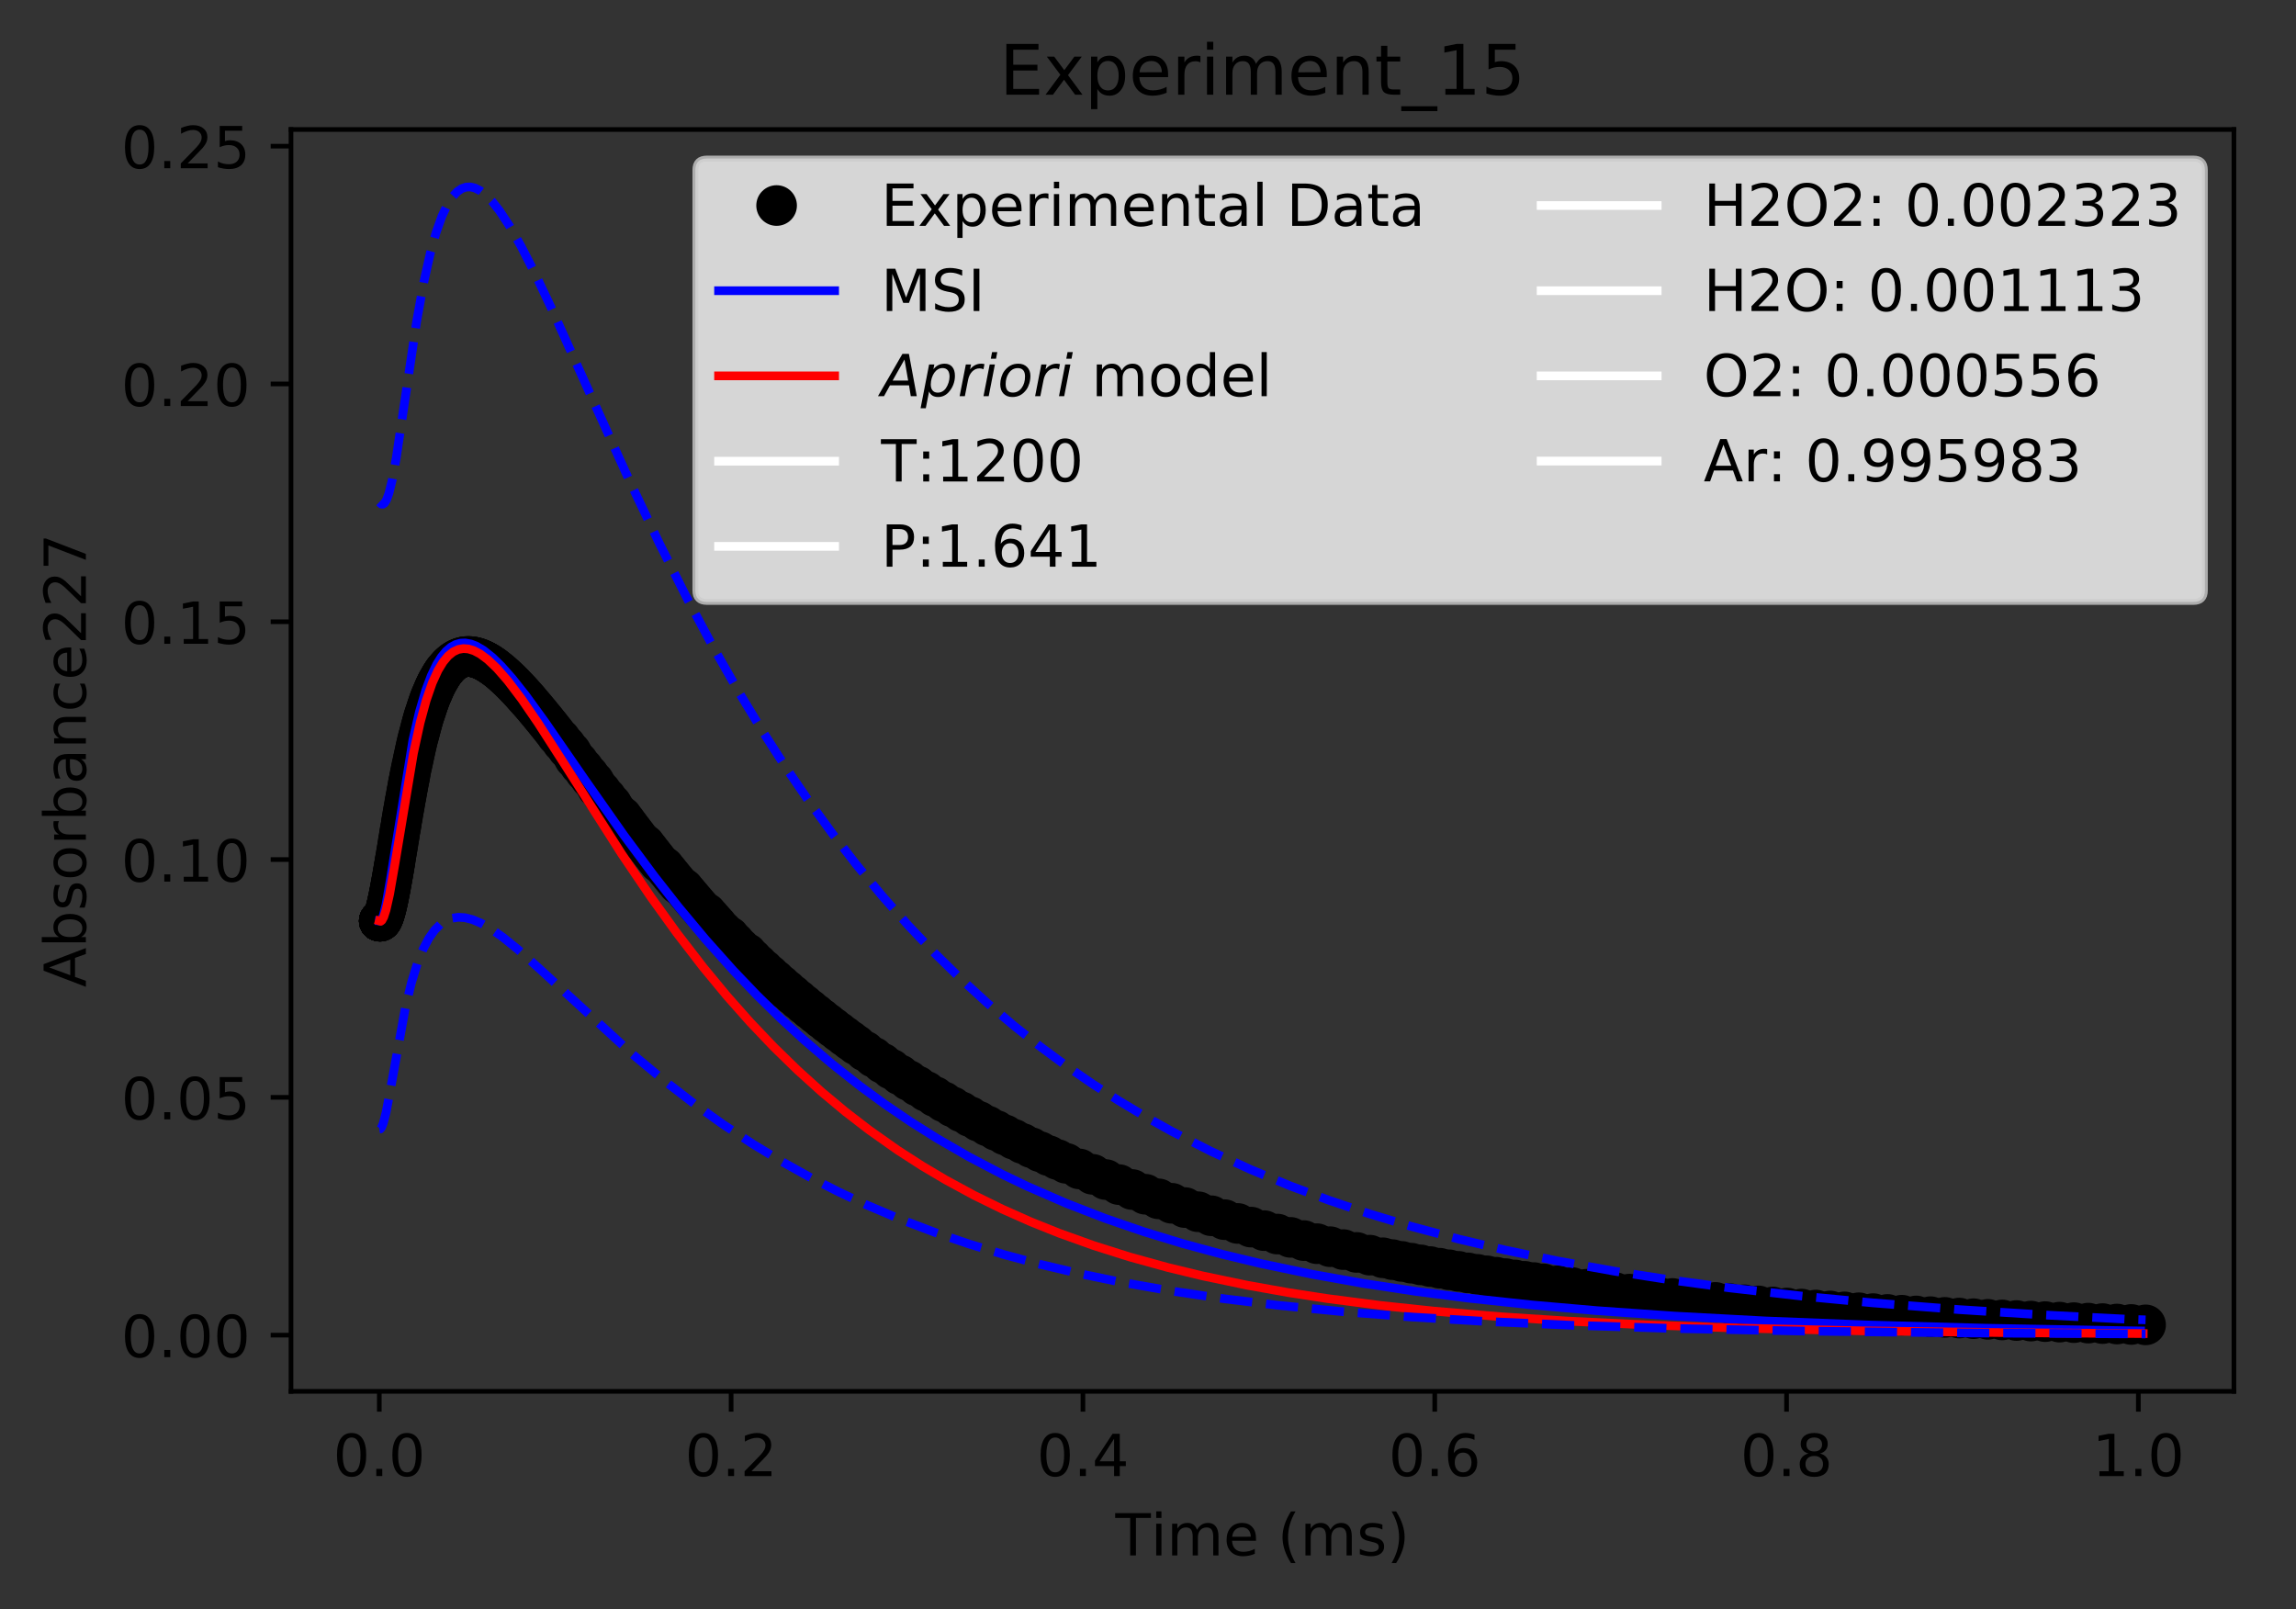 <?xml version="1.0" encoding="utf-8" standalone="no"?>
<!DOCTYPE svg PUBLIC "-//W3C//DTD SVG 1.1//EN"
  "http://www.w3.org/Graphics/SVG/1.1/DTD/svg11.dtd">
<!-- Created with matplotlib (https://matplotlib.org/) -->
<svg height="277.314pt" version="1.1" viewBox="0 0 395.644 277.314" width="395.644pt" xmlns="http://www.w3.org/2000/svg" xmlns:xlink="http://www.w3.org/1999/xlink">
 <rect x="0" y="0" width="395.644" height="277.314" fill="#333333" stroke="none"/>
 <defs>
  <style type="text/css">
*{stroke-linecap:butt;stroke-linejoin:round;}
  </style>
 </defs>
 <g id="figure_1">
  <g id="patch_1">
   <path d="M 0 277.314 
L 395.644 277.314 
L 395.644 0 
L 0 0 
z
" style="fill:none;"/>
  </g>
  <g id="axes_1">
   <g id="patch_2">
    <path d="M 50.144 239.758 
L 384.944 239.758 
L 384.944 22.318 
L 50.144 22.318 
z
" style="fill:none;"/>
   </g>
   <g id="matplotlib.axis_1">
    <g id="xtick_1">
     <g id="line2d_1">
      <defs>
       <path d="M 0 0 
L 0 3.5 
" id="mc6d53bebea" style="stroke:#000000;stroke-width:0.8;"/>
      </defs>
      <g>
       <use style="stroke:#000000;stroke-width:0.8;" x="65.362" xlink:href="#mc6d53bebea" y="239.758"/>
      </g>
     </g>
     <g id="text_1">
      <!-- 0.0 -->
      <defs>
       <path d="M 31.781 66.406 
Q 24.172 66.406 20.328 58.906 
Q 16.5 51.422 16.5 36.375 
Q 16.5 21.391 20.328 13.891 
Q 24.172 6.391 31.781 6.391 
Q 39.453 6.391 43.281 13.891 
Q 47.125 21.391 47.125 36.375 
Q 47.125 51.422 43.281 58.906 
Q 39.453 66.406 31.781 66.406 
z
M 31.781 74.219 
Q 44.047 74.219 50.516 64.516 
Q 56.984 54.828 56.984 36.375 
Q 56.984 17.969 50.516 8.266 
Q 44.047 -1.422 31.781 -1.422 
Q 19.531 -1.422 13.062 8.266 
Q 6.594 17.969 6.594 36.375 
Q 6.594 54.828 13.062 64.516 
Q 19.531 74.219 31.781 74.219 
z
" id="DejaVuSans-48"/>
       <path d="M 10.688 12.406 
L 21 12.406 
L 21 0 
L 10.688 0 
z
" id="DejaVuSans-46"/>
      </defs>
      <g transform="translate(57.41 254.357)scale(0.1 -0.1)">
       <use xlink:href="#DejaVuSans-48"/>
       <use x="63.623" xlink:href="#DejaVuSans-46"/>
       <use x="95.41" xlink:href="#DejaVuSans-48"/>
      </g>
     </g>
    </g>
    <g id="xtick_2">
     <g id="line2d_2">
      <g>
       <use style="stroke:#000000;stroke-width:0.8;" x="125.985" xlink:href="#mc6d53bebea" y="239.758"/>
      </g>
     </g>
     <g id="text_2">
      <!-- 0.2 -->
      <defs>
       <path d="M 19.188 8.297 
L 53.609 8.297 
L 53.609 0 
L 7.328 0 
L 7.328 8.297 
Q 12.938 14.109 22.625 23.891 
Q 32.328 33.688 34.812 36.531 
Q 39.547 41.844 41.422 45.531 
Q 43.312 49.219 43.312 52.781 
Q 43.312 58.594 39.234 62.25 
Q 35.156 65.922 28.609 65.922 
Q 23.969 65.922 18.812 64.312 
Q 13.672 62.703 7.812 59.422 
L 7.812 69.391 
Q 13.766 71.781 18.938 73 
Q 24.125 74.219 28.422 74.219 
Q 39.75 74.219 46.484 68.547 
Q 53.219 62.891 53.219 53.422 
Q 53.219 48.922 51.531 44.891 
Q 49.859 40.875 45.406 35.406 
Q 44.188 33.984 37.641 27.219 
Q 31.109 20.453 19.188 8.297 
z
" id="DejaVuSans-50"/>
      </defs>
      <g transform="translate(118.034 254.357)scale(0.1 -0.1)">
       <use xlink:href="#DejaVuSans-48"/>
       <use x="63.623" xlink:href="#DejaVuSans-46"/>
       <use x="95.41" xlink:href="#DejaVuSans-50"/>
      </g>
     </g>
    </g>
    <g id="xtick_3">
     <g id="line2d_3">
      <g>
       <use style="stroke:#000000;stroke-width:0.8;" x="186.609" xlink:href="#mc6d53bebea" y="239.758"/>
      </g>
     </g>
     <g id="text_3">
      <!-- 0.4 -->
      <defs>
       <path d="M 37.797 64.312 
L 12.891 25.391 
L 37.797 25.391 
z
M 35.203 72.906 
L 47.609 72.906 
L 47.609 25.391 
L 58.016 25.391 
L 58.016 17.188 
L 47.609 17.188 
L 47.609 0 
L 37.797 0 
L 37.797 17.188 
L 4.891 17.188 
L 4.891 26.703 
z
" id="DejaVuSans-52"/>
      </defs>
      <g transform="translate(178.657 254.357)scale(0.1 -0.1)">
       <use xlink:href="#DejaVuSans-48"/>
       <use x="63.623" xlink:href="#DejaVuSans-46"/>
       <use x="95.41" xlink:href="#DejaVuSans-52"/>
      </g>
     </g>
    </g>
    <g id="xtick_4">
     <g id="line2d_4">
      <g>
       <use style="stroke:#000000;stroke-width:0.8;" x="247.233" xlink:href="#mc6d53bebea" y="239.758"/>
      </g>
     </g>
     <g id="text_4">
      <!-- 0.6 -->
      <defs>
       <path d="M 33.016 40.375 
Q 26.375 40.375 22.484 35.828 
Q 18.609 31.297 18.609 23.391 
Q 18.609 15.531 22.484 10.953 
Q 26.375 6.391 33.016 6.391 
Q 39.656 6.391 43.531 10.953 
Q 47.406 15.531 47.406 23.391 
Q 47.406 31.297 43.531 35.828 
Q 39.656 40.375 33.016 40.375 
z
M 52.594 71.297 
L 52.594 62.312 
Q 48.875 64.062 45.094 64.984 
Q 41.312 65.922 37.594 65.922 
Q 27.828 65.922 22.672 59.328 
Q 17.531 52.734 16.797 39.406 
Q 19.672 43.656 24.016 45.922 
Q 28.375 48.188 33.594 48.188 
Q 44.578 48.188 50.953 41.516 
Q 57.328 34.859 57.328 23.391 
Q 57.328 12.156 50.688 5.359 
Q 44.047 -1.422 33.016 -1.422 
Q 20.359 -1.422 13.672 8.266 
Q 6.984 17.969 6.984 36.375 
Q 6.984 53.656 15.188 63.938 
Q 23.391 74.219 37.203 74.219 
Q 40.922 74.219 44.703 73.484 
Q 48.484 72.75 52.594 71.297 
z
" id="DejaVuSans-54"/>
      </defs>
      <g transform="translate(239.281 254.357)scale(0.1 -0.1)">
       <use xlink:href="#DejaVuSans-48"/>
       <use x="63.623" xlink:href="#DejaVuSans-46"/>
       <use x="95.41" xlink:href="#DejaVuSans-54"/>
      </g>
     </g>
    </g>
    <g id="xtick_5">
     <g id="line2d_5">
      <g>
       <use style="stroke:#000000;stroke-width:0.8;" x="307.856" xlink:href="#mc6d53bebea" y="239.758"/>
      </g>
     </g>
     <g id="text_5">
      <!-- 0.8 -->
      <defs>
       <path d="M 31.781 34.625 
Q 24.75 34.625 20.719 30.859 
Q 16.703 27.094 16.703 20.516 
Q 16.703 13.922 20.719 10.156 
Q 24.75 6.391 31.781 6.391 
Q 38.812 6.391 42.859 10.172 
Q 46.922 13.969 46.922 20.516 
Q 46.922 27.094 42.891 30.859 
Q 38.875 34.625 31.781 34.625 
z
M 21.922 38.812 
Q 15.578 40.375 12.031 44.719 
Q 8.5 49.078 8.5 55.328 
Q 8.5 64.062 14.719 69.141 
Q 20.953 74.219 31.781 74.219 
Q 42.672 74.219 48.875 69.141 
Q 55.078 64.062 55.078 55.328 
Q 55.078 49.078 51.531 44.719 
Q 48 40.375 41.703 38.812 
Q 48.828 37.156 52.797 32.312 
Q 56.781 27.484 56.781 20.516 
Q 56.781 9.906 50.312 4.234 
Q 43.844 -1.422 31.781 -1.422 
Q 19.734 -1.422 13.25 4.234 
Q 6.781 9.906 6.781 20.516 
Q 6.781 27.484 10.781 32.312 
Q 14.797 37.156 21.922 38.812 
z
M 18.312 54.391 
Q 18.312 48.734 21.844 45.562 
Q 25.391 42.391 31.781 42.391 
Q 38.141 42.391 41.719 45.562 
Q 45.312 48.734 45.312 54.391 
Q 45.312 60.062 41.719 63.234 
Q 38.141 66.406 31.781 66.406 
Q 25.391 66.406 21.844 63.234 
Q 18.312 60.062 18.312 54.391 
z
" id="DejaVuSans-56"/>
      </defs>
      <g transform="translate(299.905 254.357)scale(0.1 -0.1)">
       <use xlink:href="#DejaVuSans-48"/>
       <use x="63.623" xlink:href="#DejaVuSans-46"/>
       <use x="95.41" xlink:href="#DejaVuSans-56"/>
      </g>
     </g>
    </g>
    <g id="xtick_6">
     <g id="line2d_6">
      <g>
       <use style="stroke:#000000;stroke-width:0.8;" x="368.48" xlink:href="#mc6d53bebea" y="239.758"/>
      </g>
     </g>
     <g id="text_6">
      <!-- 1.0 -->
      <defs>
       <path d="M 12.406 8.297 
L 28.516 8.297 
L 28.516 63.922 
L 10.984 60.406 
L 10.984 69.391 
L 28.422 72.906 
L 38.281 72.906 
L 38.281 8.297 
L 54.391 8.297 
L 54.391 0 
L 12.406 0 
z
" id="DejaVuSans-49"/>
      </defs>
      <g transform="translate(360.528 254.357)scale(0.1 -0.1)">
       <use xlink:href="#DejaVuSans-49"/>
       <use x="63.623" xlink:href="#DejaVuSans-46"/>
       <use x="95.41" xlink:href="#DejaVuSans-48"/>
      </g>
     </g>
    </g>
    <g id="text_7">
     <!-- Time (ms) -->
     <defs>
      <path d="M -0.297 72.906 
L 61.375 72.906 
L 61.375 64.594 
L 35.5 64.594 
L 35.5 0 
L 25.594 0 
L 25.594 64.594 
L -0.297 64.594 
z
" id="DejaVuSans-84"/>
      <path d="M 9.422 54.688 
L 18.406 54.688 
L 18.406 0 
L 9.422 0 
z
M 9.422 75.984 
L 18.406 75.984 
L 18.406 64.594 
L 9.422 64.594 
z
" id="DejaVuSans-105"/>
      <path d="M 52 44.188 
Q 55.375 50.25 60.062 53.125 
Q 64.75 56 71.094 56 
Q 79.641 56 84.281 50.016 
Q 88.922 44.047 88.922 33.016 
L 88.922 0 
L 79.891 0 
L 79.891 32.719 
Q 79.891 40.578 77.094 44.375 
Q 74.312 48.188 68.609 48.188 
Q 61.625 48.188 57.562 43.547 
Q 53.516 38.922 53.516 30.906 
L 53.516 0 
L 44.484 0 
L 44.484 32.719 
Q 44.484 40.625 41.703 44.406 
Q 38.922 48.188 33.109 48.188 
Q 26.219 48.188 22.156 43.531 
Q 18.109 38.875 18.109 30.906 
L 18.109 0 
L 9.078 0 
L 9.078 54.688 
L 18.109 54.688 
L 18.109 46.188 
Q 21.188 51.219 25.484 53.609 
Q 29.781 56 35.688 56 
Q 41.656 56 45.828 52.969 
Q 50 49.953 52 44.188 
z
" id="DejaVuSans-109"/>
      <path d="M 56.203 29.594 
L 56.203 25.203 
L 14.891 25.203 
Q 15.484 15.922 20.484 11.062 
Q 25.484 6.203 34.422 6.203 
Q 39.594 6.203 44.453 7.469 
Q 49.312 8.734 54.109 11.281 
L 54.109 2.781 
Q 49.266 0.734 44.188 -0.344 
Q 39.109 -1.422 33.891 -1.422 
Q 20.797 -1.422 13.156 6.188 
Q 5.516 13.812 5.516 26.812 
Q 5.516 40.234 12.766 48.109 
Q 20.016 56 32.328 56 
Q 43.359 56 49.781 48.891 
Q 56.203 41.797 56.203 29.594 
z
M 47.219 32.234 
Q 47.125 39.594 43.094 43.984 
Q 39.062 48.391 32.422 48.391 
Q 24.906 48.391 20.391 44.141 
Q 15.875 39.891 15.188 32.172 
z
" id="DejaVuSans-101"/>
      <path id="DejaVuSans-32"/>
      <path d="M 31 75.875 
Q 24.469 64.656 21.281 53.656 
Q 18.109 42.672 18.109 31.391 
Q 18.109 20.125 21.312 9.062 
Q 24.516 -2 31 -13.188 
L 23.188 -13.188 
Q 15.875 -1.703 12.234 9.375 
Q 8.594 20.453 8.594 31.391 
Q 8.594 42.281 12.203 53.312 
Q 15.828 64.359 23.188 75.875 
z
" id="DejaVuSans-40"/>
      <path d="M 44.281 53.078 
L 44.281 44.578 
Q 40.484 46.531 36.375 47.5 
Q 32.281 48.484 27.875 48.484 
Q 21.188 48.484 17.844 46.438 
Q 14.5 44.391 14.5 40.281 
Q 14.5 37.156 16.891 35.375 
Q 19.281 33.594 26.516 31.984 
L 29.594 31.297 
Q 39.156 29.25 43.188 25.516 
Q 47.219 21.781 47.219 15.094 
Q 47.219 7.469 41.188 3.016 
Q 35.156 -1.422 24.609 -1.422 
Q 20.219 -1.422 15.453 -0.562 
Q 10.688 0.297 5.422 2 
L 5.422 11.281 
Q 10.406 8.688 15.234 7.391 
Q 20.062 6.109 24.812 6.109 
Q 31.156 6.109 34.562 8.281 
Q 37.984 10.453 37.984 14.406 
Q 37.984 18.062 35.516 20.016 
Q 33.062 21.969 24.703 23.781 
L 21.578 24.516 
Q 13.234 26.266 9.516 29.906 
Q 5.812 33.547 5.812 39.891 
Q 5.812 47.609 11.281 51.797 
Q 16.75 56 26.812 56 
Q 31.781 56 36.172 55.266 
Q 40.578 54.547 44.281 53.078 
z
" id="DejaVuSans-115"/>
      <path d="M 8.016 75.875 
L 15.828 75.875 
Q 23.141 64.359 26.781 53.312 
Q 30.422 42.281 30.422 31.391 
Q 30.422 20.453 26.781 9.375 
Q 23.141 -1.703 15.828 -13.188 
L 8.016 -13.188 
Q 14.5 -2 17.703 9.062 
Q 20.906 20.125 20.906 31.391 
Q 20.906 42.672 17.703 53.656 
Q 14.5 64.656 8.016 75.875 
z
" id="DejaVuSans-41"/>
     </defs>
     <g transform="translate(192.191 268.035)scale(0.1 -0.1)">
      <use xlink:href="#DejaVuSans-84"/>
      <use x="61.037" xlink:href="#DejaVuSans-105"/>
      <use x="88.82" xlink:href="#DejaVuSans-109"/>
      <use x="186.232" xlink:href="#DejaVuSans-101"/>
      <use x="247.756" xlink:href="#DejaVuSans-32"/>
      <use x="279.543" xlink:href="#DejaVuSans-40"/>
      <use x="318.557" xlink:href="#DejaVuSans-109"/>
      <use x="415.969" xlink:href="#DejaVuSans-115"/>
      <use x="468.068" xlink:href="#DejaVuSans-41"/>
     </g>
    </g>
   </g>
   <g id="matplotlib.axis_2">
    <g id="ytick_1">
     <g id="line2d_7">
      <defs>
       <path d="M 0 0 
L -3.5 0 
" id="ma54092f490" style="stroke:#000000;stroke-width:0.8;"/>
      </defs>
      <g>
       <use style="stroke:#000000;stroke-width:0.8;" x="50.144" xlink:href="#ma54092f490" y="230.072"/>
      </g>
     </g>
     <g id="text_8">
      <!-- 0.00 -->
      <g transform="translate(20.878 233.871)scale(0.1 -0.1)">
       <use xlink:href="#DejaVuSans-48"/>
       <use x="63.623" xlink:href="#DejaVuSans-46"/>
       <use x="95.41" xlink:href="#DejaVuSans-48"/>
       <use x="159.033" xlink:href="#DejaVuSans-48"/>
      </g>
     </g>
    </g>
    <g id="ytick_2">
     <g id="line2d_8">
      <g>
       <use style="stroke:#000000;stroke-width:0.8;" x="50.144" xlink:href="#ma54092f490" y="189.096"/>
      </g>
     </g>
     <g id="text_9">
      <!-- 0.05 -->
      <defs>
       <path d="M 10.797 72.906 
L 49.516 72.906 
L 49.516 64.594 
L 19.828 64.594 
L 19.828 46.734 
Q 21.969 47.469 24.109 47.828 
Q 26.266 48.188 28.422 48.188 
Q 40.625 48.188 47.75 41.5 
Q 54.891 34.812 54.891 23.391 
Q 54.891 11.625 47.562 5.094 
Q 40.234 -1.422 26.906 -1.422 
Q 22.312 -1.422 17.547 -0.641 
Q 12.797 0.141 7.719 1.703 
L 7.719 11.625 
Q 12.109 9.234 16.797 8.062 
Q 21.484 6.891 26.703 6.891 
Q 35.156 6.891 40.078 11.328 
Q 45.016 15.766 45.016 23.391 
Q 45.016 31 40.078 35.438 
Q 35.156 39.891 26.703 39.891 
Q 22.75 39.891 18.812 39.016 
Q 14.891 38.141 10.797 36.281 
z
" id="DejaVuSans-53"/>
      </defs>
      <g transform="translate(20.878 192.895)scale(0.1 -0.1)">
       <use xlink:href="#DejaVuSans-48"/>
       <use x="63.623" xlink:href="#DejaVuSans-46"/>
       <use x="95.41" xlink:href="#DejaVuSans-48"/>
       <use x="159.033" xlink:href="#DejaVuSans-53"/>
      </g>
     </g>
    </g>
    <g id="ytick_3">
     <g id="line2d_9">
      <g>
       <use style="stroke:#000000;stroke-width:0.8;" x="50.144" xlink:href="#ma54092f490" y="148.119"/>
      </g>
     </g>
     <g id="text_10">
      <!-- 0.10 -->
      <g transform="translate(20.878 151.919)scale(0.1 -0.1)">
       <use xlink:href="#DejaVuSans-48"/>
       <use x="63.623" xlink:href="#DejaVuSans-46"/>
       <use x="95.41" xlink:href="#DejaVuSans-49"/>
       <use x="159.033" xlink:href="#DejaVuSans-48"/>
      </g>
     </g>
    </g>
    <g id="ytick_4">
     <g id="line2d_10">
      <g>
       <use style="stroke:#000000;stroke-width:0.8;" x="50.144" xlink:href="#ma54092f490" y="107.143"/>
      </g>
     </g>
     <g id="text_11">
      <!-- 0.15 -->
      <g transform="translate(20.878 110.942)scale(0.1 -0.1)">
       <use xlink:href="#DejaVuSans-48"/>
       <use x="63.623" xlink:href="#DejaVuSans-46"/>
       <use x="95.41" xlink:href="#DejaVuSans-49"/>
       <use x="159.033" xlink:href="#DejaVuSans-53"/>
      </g>
     </g>
    </g>
    <g id="ytick_5">
     <g id="line2d_11">
      <g>
       <use style="stroke:#000000;stroke-width:0.8;" x="50.144" xlink:href="#ma54092f490" y="66.166"/>
      </g>
     </g>
     <g id="text_12">
      <!-- 0.20 -->
      <g transform="translate(20.878 69.966)scale(0.1 -0.1)">
       <use xlink:href="#DejaVuSans-48"/>
       <use x="63.623" xlink:href="#DejaVuSans-46"/>
       <use x="95.41" xlink:href="#DejaVuSans-50"/>
       <use x="159.033" xlink:href="#DejaVuSans-48"/>
      </g>
     </g>
    </g>
    <g id="ytick_6">
     <g id="line2d_12">
      <g>
       <use style="stroke:#000000;stroke-width:0.8;" x="50.144" xlink:href="#ma54092f490" y="25.19"/>
      </g>
     </g>
     <g id="text_13">
      <!-- 0.25 -->
      <g transform="translate(20.878 28.989)scale(0.1 -0.1)">
       <use xlink:href="#DejaVuSans-48"/>
       <use x="63.623" xlink:href="#DejaVuSans-46"/>
       <use x="95.41" xlink:href="#DejaVuSans-50"/>
       <use x="159.033" xlink:href="#DejaVuSans-53"/>
      </g>
     </g>
    </g>
    <g id="text_14">
     <!-- Absorbance227 -->
     <defs>
      <path d="M 34.188 63.188 
L 20.797 26.906 
L 47.609 26.906 
z
M 28.609 72.906 
L 39.797 72.906 
L 67.578 0 
L 57.328 0 
L 50.688 18.703 
L 17.828 18.703 
L 11.188 0 
L 0.781 0 
z
" id="DejaVuSans-65"/>
      <path d="M 48.688 27.297 
Q 48.688 37.203 44.609 42.844 
Q 40.531 48.484 33.406 48.484 
Q 26.266 48.484 22.188 42.844 
Q 18.109 37.203 18.109 27.297 
Q 18.109 17.391 22.188 11.75 
Q 26.266 6.109 33.406 6.109 
Q 40.531 6.109 44.609 11.75 
Q 48.688 17.391 48.688 27.297 
z
M 18.109 46.391 
Q 20.953 51.266 25.266 53.625 
Q 29.594 56 35.594 56 
Q 45.562 56 51.781 48.094 
Q 58.016 40.188 58.016 27.297 
Q 58.016 14.406 51.781 6.484 
Q 45.562 -1.422 35.594 -1.422 
Q 29.594 -1.422 25.266 0.953 
Q 20.953 3.328 18.109 8.203 
L 18.109 0 
L 9.078 0 
L 9.078 75.984 
L 18.109 75.984 
z
" id="DejaVuSans-98"/>
      <path d="M 30.609 48.391 
Q 23.391 48.391 19.188 42.75 
Q 14.984 37.109 14.984 27.297 
Q 14.984 17.484 19.156 11.844 
Q 23.344 6.203 30.609 6.203 
Q 37.797 6.203 41.984 11.859 
Q 46.188 17.531 46.188 27.297 
Q 46.188 37.016 41.984 42.703 
Q 37.797 48.391 30.609 48.391 
z
M 30.609 56 
Q 42.328 56 49.016 48.375 
Q 55.719 40.766 55.719 27.297 
Q 55.719 13.875 49.016 6.219 
Q 42.328 -1.422 30.609 -1.422 
Q 18.844 -1.422 12.172 6.219 
Q 5.516 13.875 5.516 27.297 
Q 5.516 40.766 12.172 48.375 
Q 18.844 56 30.609 56 
z
" id="DejaVuSans-111"/>
      <path d="M 41.109 46.297 
Q 39.594 47.172 37.812 47.578 
Q 36.031 48 33.891 48 
Q 26.266 48 22.188 43.047 
Q 18.109 38.094 18.109 28.812 
L 18.109 0 
L 9.078 0 
L 9.078 54.688 
L 18.109 54.688 
L 18.109 46.188 
Q 20.953 51.172 25.484 53.578 
Q 30.031 56 36.531 56 
Q 37.453 56 38.578 55.875 
Q 39.703 55.766 41.062 55.516 
z
" id="DejaVuSans-114"/>
      <path d="M 34.281 27.484 
Q 23.391 27.484 19.188 25 
Q 14.984 22.516 14.984 16.5 
Q 14.984 11.719 18.141 8.906 
Q 21.297 6.109 26.703 6.109 
Q 34.188 6.109 38.703 11.406 
Q 43.219 16.703 43.219 25.484 
L 43.219 27.484 
z
M 52.203 31.203 
L 52.203 0 
L 43.219 0 
L 43.219 8.297 
Q 40.141 3.328 35.547 0.953 
Q 30.953 -1.422 24.312 -1.422 
Q 15.922 -1.422 10.953 3.297 
Q 6 8.016 6 15.922 
Q 6 25.141 12.172 29.828 
Q 18.359 34.516 30.609 34.516 
L 43.219 34.516 
L 43.219 35.406 
Q 43.219 41.609 39.141 45 
Q 35.062 48.391 27.688 48.391 
Q 23 48.391 18.547 47.266 
Q 14.109 46.141 10.016 43.891 
L 10.016 52.203 
Q 14.938 54.109 19.578 55.047 
Q 24.219 56 28.609 56 
Q 40.484 56 46.344 49.844 
Q 52.203 43.703 52.203 31.203 
z
" id="DejaVuSans-97"/>
      <path d="M 54.891 33.016 
L 54.891 0 
L 45.906 0 
L 45.906 32.719 
Q 45.906 40.484 42.875 44.328 
Q 39.844 48.188 33.797 48.188 
Q 26.516 48.188 22.312 43.547 
Q 18.109 38.922 18.109 30.906 
L 18.109 0 
L 9.078 0 
L 9.078 54.688 
L 18.109 54.688 
L 18.109 46.188 
Q 21.344 51.125 25.703 53.562 
Q 30.078 56 35.797 56 
Q 45.219 56 50.047 50.172 
Q 54.891 44.344 54.891 33.016 
z
" id="DejaVuSans-110"/>
      <path d="M 48.781 52.594 
L 48.781 44.188 
Q 44.969 46.297 41.141 47.344 
Q 37.312 48.391 33.406 48.391 
Q 24.656 48.391 19.812 42.844 
Q 14.984 37.312 14.984 27.297 
Q 14.984 17.281 19.812 11.734 
Q 24.656 6.203 33.406 6.203 
Q 37.312 6.203 41.141 7.25 
Q 44.969 8.297 48.781 10.406 
L 48.781 2.094 
Q 45.016 0.344 40.984 -0.531 
Q 36.969 -1.422 32.422 -1.422 
Q 20.062 -1.422 12.781 6.344 
Q 5.516 14.109 5.516 27.297 
Q 5.516 40.672 12.859 48.328 
Q 20.219 56 33.016 56 
Q 37.156 56 41.109 55.141 
Q 45.062 54.297 48.781 52.594 
z
" id="DejaVuSans-99"/>
      <path d="M 8.203 72.906 
L 55.078 72.906 
L 55.078 68.703 
L 28.609 0 
L 18.312 0 
L 43.219 64.594 
L 8.203 64.594 
z
" id="DejaVuSans-55"/>
     </defs>
     <g transform="translate(14.798 170.129)rotate(-90)scale(0.1 -0.1)">
      <use xlink:href="#DejaVuSans-65"/>
      <use x="68.408" xlink:href="#DejaVuSans-98"/>
      <use x="131.885" xlink:href="#DejaVuSans-115"/>
      <use x="183.984" xlink:href="#DejaVuSans-111"/>
      <use x="245.166" xlink:href="#DejaVuSans-114"/>
      <use x="286.279" xlink:href="#DejaVuSans-98"/>
      <use x="349.756" xlink:href="#DejaVuSans-97"/>
      <use x="411.035" xlink:href="#DejaVuSans-110"/>
      <use x="474.414" xlink:href="#DejaVuSans-99"/>
      <use x="529.395" xlink:href="#DejaVuSans-101"/>
      <use x="590.918" xlink:href="#DejaVuSans-50"/>
      <use x="654.541" xlink:href="#DejaVuSans-50"/>
      <use x="718.164" xlink:href="#DejaVuSans-55"/>
     </g>
    </g>
   </g>
   <g id="line2d_13">
    <defs>
     <path d="M 0 3 
C 0.796 3 1.559 2.684 2.121 2.121 
C 2.684 1.559 3 0.796 3 0 
C 3 -0.796 2.684 -1.559 2.121 -2.121 
C 1.559 -2.684 0.796 -3 0 -3 
C -0.796 -3 -1.559 -2.684 -2.121 -2.121 
C -2.684 -1.559 -3 -0.796 -3 0 
C -3 0.796 -2.684 1.559 -2.121 2.121 
C -1.559 2.684 -0.796 3 0 3 
z
" id="mf5f2bbcbd8" style="stroke:#000000;"/>
    </defs>
    <g clip-path="url(#p8c761c5f1f)">
     <use style="stroke:#000000;" x="65.362" xlink:href="#mf5f2bbcbd8" y="158.694"/>
     <use style="stroke:#000000;" x="65.362" xlink:href="#mf5f2bbcbd8" y="158.694"/>
     <use style="stroke:#000000;" x="65.362" xlink:href="#mf5f2bbcbd8" y="158.694"/>
     <use style="stroke:#000000;" x="65.362" xlink:href="#mf5f2bbcbd8" y="158.694"/>
     <use style="stroke:#000000;" x="65.362" xlink:href="#mf5f2bbcbd8" y="158.694"/>
     <use style="stroke:#000000;" x="65.362" xlink:href="#mf5f2bbcbd8" y="158.694"/>
     <use style="stroke:#000000;" x="65.362" xlink:href="#mf5f2bbcbd8" y="158.694"/>
     <use style="stroke:#000000;" x="65.362" xlink:href="#mf5f2bbcbd8" y="158.695"/>
     <use style="stroke:#000000;" x="65.362" xlink:href="#mf5f2bbcbd8" y="158.695"/>
     <use style="stroke:#000000;" x="65.363" xlink:href="#mf5f2bbcbd8" y="158.695"/>
     <use style="stroke:#000000;" x="65.363" xlink:href="#mf5f2bbcbd8" y="158.695"/>
     <use style="stroke:#000000;" x="65.364" xlink:href="#mf5f2bbcbd8" y="158.696"/>
     <use style="stroke:#000000;" x="65.365" xlink:href="#mf5f2bbcbd8" y="158.697"/>
     <use style="stroke:#000000;" x="65.366" xlink:href="#mf5f2bbcbd8" y="158.697"/>
     <use style="stroke:#000000;" x="65.367" xlink:href="#mf5f2bbcbd8" y="158.698"/>
     <use style="stroke:#000000;" x="65.368" xlink:href="#mf5f2bbcbd8" y="158.698"/>
     <use style="stroke:#000000;" x="65.369" xlink:href="#mf5f2bbcbd8" y="158.699"/>
     <use style="stroke:#000000;" x="65.37" xlink:href="#mf5f2bbcbd8" y="158.7"/>
     <use style="stroke:#000000;" x="65.372" xlink:href="#mf5f2bbcbd8" y="158.701"/>
     <use style="stroke:#000000;" x="65.374" xlink:href="#mf5f2bbcbd8" y="158.702"/>
     <use style="stroke:#000000;" x="65.376" xlink:href="#mf5f2bbcbd8" y="158.704"/>
     <use style="stroke:#000000;" x="65.378" xlink:href="#mf5f2bbcbd8" y="158.705"/>
     <use style="stroke:#000000;" x="65.382" xlink:href="#mf5f2bbcbd8" y="158.707"/>
     <use style="stroke:#000000;" x="65.39" xlink:href="#mf5f2bbcbd8" y="158.712"/>
     <use style="stroke:#000000;" x="65.398" xlink:href="#mf5f2bbcbd8" y="158.716"/>
     <use style="stroke:#000000;" x="65.406" xlink:href="#mf5f2bbcbd8" y="158.72"/>
     <use style="stroke:#000000;" x="65.414" xlink:href="#mf5f2bbcbd8" y="158.723"/>
     <use style="stroke:#000000;" x="65.423" xlink:href="#mf5f2bbcbd8" y="158.726"/>
     <use style="stroke:#000000;" x="65.431" xlink:href="#mf5f2bbcbd8" y="158.729"/>
     <use style="stroke:#000000;" x="65.441" xlink:href="#mf5f2bbcbd8" y="158.732"/>
     <use style="stroke:#000000;" x="65.451" xlink:href="#mf5f2bbcbd8" y="158.734"/>
     <use style="stroke:#000000;" x="65.461" xlink:href="#mf5f2bbcbd8" y="158.736"/>
     <use style="stroke:#000000;" x="65.472" xlink:href="#mf5f2bbcbd8" y="158.738"/>
     <use style="stroke:#000000;" x="65.494" xlink:href="#mf5f2bbcbd8" y="158.738"/>
     <use style="stroke:#000000;" x="65.517" xlink:href="#mf5f2bbcbd8" y="158.737"/>
     <use style="stroke:#000000;" x="65.539" xlink:href="#mf5f2bbcbd8" y="158.733"/>
     <use style="stroke:#000000;" x="65.561" xlink:href="#mf5f2bbcbd8" y="158.726"/>
     <use style="stroke:#000000;" x="65.584" xlink:href="#mf5f2bbcbd8" y="158.718"/>
     <use style="stroke:#000000;" x="65.606" xlink:href="#mf5f2bbcbd8" y="158.706"/>
     <use style="stroke:#000000;" x="65.628" xlink:href="#mf5f2bbcbd8" y="158.692"/>
     <use style="stroke:#000000;" x="65.651" xlink:href="#mf5f2bbcbd8" y="158.676"/>
     <use style="stroke:#000000;" x="65.674" xlink:href="#mf5f2bbcbd8" y="158.658"/>
     <use style="stroke:#000000;" x="65.717" xlink:href="#mf5f2bbcbd8" y="158.615"/>
     <use style="stroke:#000000;" x="65.747" xlink:href="#mf5f2bbcbd8" y="158.579"/>
     <use style="stroke:#000000;" x="65.78" xlink:href="#mf5f2bbcbd8" y="158.539"/>
     <use style="stroke:#000000;" x="65.811" xlink:href="#mf5f2bbcbd8" y="158.495"/>
     <use style="stroke:#000000;" x="65.841" xlink:href="#mf5f2bbcbd8" y="158.447"/>
     <use style="stroke:#000000;" x="65.871" xlink:href="#mf5f2bbcbd8" y="158.395"/>
     <use style="stroke:#000000;" x="65.926" xlink:href="#mf5f2bbcbd8" y="158.293"/>
     <use style="stroke:#000000;" x="65.983" xlink:href="#mf5f2bbcbd8" y="158.18"/>
     <use style="stroke:#000000;" x="66.038" xlink:href="#mf5f2bbcbd8" y="158.055"/>
     <use style="stroke:#000000;" x="66.092" xlink:href="#mf5f2bbcbd8" y="157.918"/>
     <use style="stroke:#000000;" x="66.147" xlink:href="#mf5f2bbcbd8" y="157.772"/>
     <use style="stroke:#000000;" x="66.202" xlink:href="#mf5f2bbcbd8" y="157.614"/>
     <use style="stroke:#000000;" x="66.256" xlink:href="#mf5f2bbcbd8" y="157.447"/>
     <use style="stroke:#000000;" x="66.311" xlink:href="#mf5f2bbcbd8" y="157.271"/>
     <use style="stroke:#000000;" x="66.365" xlink:href="#mf5f2bbcbd8" y="157.085"/>
     <use style="stroke:#000000;" x="66.42" xlink:href="#mf5f2bbcbd8" y="156.89"/>
     <use style="stroke:#000000;" x="66.474" xlink:href="#mf5f2bbcbd8" y="156.687"/>
     <use style="stroke:#000000;" x="66.532" xlink:href="#mf5f2bbcbd8" y="156.476"/>
     <use style="stroke:#000000;" x="66.587" xlink:href="#mf5f2bbcbd8" y="156.257"/>
     <use style="stroke:#000000;" x="66.641" xlink:href="#mf5f2bbcbd8" y="156.031"/>
     <use style="stroke:#000000;" x="66.696" xlink:href="#mf5f2bbcbd8" y="155.797"/>
     <use style="stroke:#000000;" x="66.75" xlink:href="#mf5f2bbcbd8" y="155.556"/>
     <use style="stroke:#000000;" x="66.805" xlink:href="#mf5f2bbcbd8" y="155.309"/>
     <use style="stroke:#000000;" x="66.859" xlink:href="#mf5f2bbcbd8" y="155.056"/>
     <use style="stroke:#000000;" x="66.914" xlink:href="#mf5f2bbcbd8" y="154.797"/>
     <use style="stroke:#000000;" x="66.968" xlink:href="#mf5f2bbcbd8" y="154.532"/>
     <use style="stroke:#000000;" x="67.023" xlink:href="#mf5f2bbcbd8" y="154.262"/>
     <use style="stroke:#000000;" x="67.081" xlink:href="#mf5f2bbcbd8" y="153.987"/>
     <use style="stroke:#000000;" x="67.135" xlink:href="#mf5f2bbcbd8" y="153.707"/>
     <use style="stroke:#000000;" x="67.19" xlink:href="#mf5f2bbcbd8" y="153.422"/>
     <use style="stroke:#000000;" x="67.244" xlink:href="#mf5f2bbcbd8" y="153.133"/>
     <use style="stroke:#000000;" x="67.299" xlink:href="#mf5f2bbcbd8" y="152.84"/>
     <use style="stroke:#000000;" x="67.353" xlink:href="#mf5f2bbcbd8" y="152.543"/>
     <use style="stroke:#000000;" x="67.408" xlink:href="#mf5f2bbcbd8" y="152.242"/>
     <use style="stroke:#000000;" x="67.463" xlink:href="#mf5f2bbcbd8" y="151.938"/>
     <use style="stroke:#000000;" x="67.517" xlink:href="#mf5f2bbcbd8" y="151.631"/>
     <use style="stroke:#000000;" x="67.572" xlink:href="#mf5f2bbcbd8" y="151.321"/>
     <use style="stroke:#000000;" x="67.629" xlink:href="#mf5f2bbcbd8" y="151.008"/>
     <use style="stroke:#000000;" x="67.684" xlink:href="#mf5f2bbcbd8" y="150.693"/>
     <use style="stroke:#000000;" x="67.738" xlink:href="#mf5f2bbcbd8" y="150.375"/>
     <use style="stroke:#000000;" x="67.793" xlink:href="#mf5f2bbcbd8" y="150.055"/>
     <use style="stroke:#000000;" x="67.847" xlink:href="#mf5f2bbcbd8" y="149.733"/>
     <use style="stroke:#000000;" x="67.902" xlink:href="#mf5f2bbcbd8" y="149.41"/>
     <use style="stroke:#000000;" x="67.957" xlink:href="#mf5f2bbcbd8" y="149.084"/>
     <use style="stroke:#000000;" x="68.011" xlink:href="#mf5f2bbcbd8" y="148.758"/>
     <use style="stroke:#000000;" x="68.066" xlink:href="#mf5f2bbcbd8" y="148.429"/>
     <use style="stroke:#000000;" x="68.12" xlink:href="#mf5f2bbcbd8" y="148.101"/>
     <use style="stroke:#000000;" x="68.205" xlink:href="#mf5f2bbcbd8" y="147.605"/>
     <use style="stroke:#000000;" x="68.287" xlink:href="#mf5f2bbcbd8" y="147.107"/>
     <use style="stroke:#000000;" x="68.369" xlink:href="#mf5f2bbcbd8" y="146.608"/>
     <use style="stroke:#000000;" x="68.454" xlink:href="#mf5f2bbcbd8" y="146.109"/>
     <use style="stroke:#000000;" x="68.545" xlink:href="#mf5f2bbcbd8" y="145.609"/>
     <use style="stroke:#000000;" x="68.605" xlink:href="#mf5f2bbcbd8" y="145.109"/>
     <use style="stroke:#000000;" x="68.696" xlink:href="#mf5f2bbcbd8" y="144.609"/>
     <use style="stroke:#000000;" x="68.787" xlink:href="#mf5f2bbcbd8" y="144.111"/>
     <use style="stroke:#000000;" x="68.848" xlink:href="#mf5f2bbcbd8" y="143.614"/>
     <use style="stroke:#000000;" x="68.939" xlink:href="#mf5f2bbcbd8" y="143.117"/>
     <use style="stroke:#000000;" x="69.03" xlink:href="#mf5f2bbcbd8" y="142.623"/>
     <use style="stroke:#000000;" x="69.121" xlink:href="#mf5f2bbcbd8" y="142.13"/>
     <use style="stroke:#000000;" x="69.181" xlink:href="#mf5f2bbcbd8" y="141.639"/>
     <use style="stroke:#000000;" x="69.272" xlink:href="#mf5f2bbcbd8" y="141.152"/>
     <use style="stroke:#000000;" x="69.363" xlink:href="#mf5f2bbcbd8" y="140.667"/>
     <use style="stroke:#000000;" x="69.424" xlink:href="#mf5f2bbcbd8" y="140.185"/>
     <use style="stroke:#000000;" x="69.515" xlink:href="#mf5f2bbcbd8" y="139.706"/>
     <use style="stroke:#000000;" x="69.606" xlink:href="#mf5f2bbcbd8" y="139.23"/>
     <use style="stroke:#000000;" x="69.697" xlink:href="#mf5f2bbcbd8" y="138.758"/>
     <use style="stroke:#000000;" x="69.757" xlink:href="#mf5f2bbcbd8" y="138.29"/>
     <use style="stroke:#000000;" x="69.848" xlink:href="#mf5f2bbcbd8" y="137.825"/>
     <use style="stroke:#000000;" x="69.939" xlink:href="#mf5f2bbcbd8" y="137.365"/>
     <use style="stroke:#000000;" x="70.03" xlink:href="#mf5f2bbcbd8" y="136.909"/>
     <use style="stroke:#000000;" x="70.091" xlink:href="#mf5f2bbcbd8" y="136.457"/>
     <use style="stroke:#000000;" x="70.182" xlink:href="#mf5f2bbcbd8" y="136.009"/>
     <use style="stroke:#000000;" x="70.272" xlink:href="#mf5f2bbcbd8" y="135.566"/>
     <use style="stroke:#000000;" x="70.333" xlink:href="#mf5f2bbcbd8" y="135.127"/>
     <use style="stroke:#000000;" x="70.424" xlink:href="#mf5f2bbcbd8" y="134.693"/>
     <use style="stroke:#000000;" x="70.515" xlink:href="#mf5f2bbcbd8" y="134.264"/>
     <use style="stroke:#000000;" x="70.606" xlink:href="#mf5f2bbcbd8" y="133.84"/>
     <use style="stroke:#000000;" x="70.666" xlink:href="#mf5f2bbcbd8" y="133.42"/>
     <use style="stroke:#000000;" x="70.788" xlink:href="#mf5f2bbcbd8" y="132.794"/>
     <use style="stroke:#000000;" x="70.909" xlink:href="#mf5f2bbcbd8" y="132.18"/>
     <use style="stroke:#000000;" x="71.061" xlink:href="#mf5f2bbcbd8" y="131.577"/>
     <use style="stroke:#000000;" x="71.182" xlink:href="#mf5f2bbcbd8" y="130.986"/>
     <use style="stroke:#000000;" x="71.303" xlink:href="#mf5f2bbcbd8" y="130.407"/>
     <use style="stroke:#000000;" x="71.424" xlink:href="#mf5f2bbcbd8" y="129.839"/>
     <use style="stroke:#000000;" x="71.546" xlink:href="#mf5f2bbcbd8" y="129.283"/>
     <use style="stroke:#000000;" x="71.667" xlink:href="#mf5f2bbcbd8" y="128.739"/>
     <use style="stroke:#000000;" x="71.788" xlink:href="#mf5f2bbcbd8" y="128.206"/>
     <use style="stroke:#000000;" x="71.909" xlink:href="#mf5f2bbcbd8" y="127.686"/>
     <use style="stroke:#000000;" x="72.031" xlink:href="#mf5f2bbcbd8" y="127.177"/>
     <use style="stroke:#000000;" x="72.182" xlink:href="#mf5f2bbcbd8" y="126.68"/>
     <use style="stroke:#000000;" x="72.303" xlink:href="#mf5f2bbcbd8" y="126.194"/>
     <use style="stroke:#000000;" x="72.425" xlink:href="#mf5f2bbcbd8" y="125.719"/>
     <use style="stroke:#000000;" x="72.546" xlink:href="#mf5f2bbcbd8" y="125.256"/>
     <use style="stroke:#000000;" x="72.667" xlink:href="#mf5f2bbcbd8" y="124.805"/>
     <use style="stroke:#000000;" x="72.788" xlink:href="#mf5f2bbcbd8" y="124.364"/>
     <use style="stroke:#000000;" x="72.91" xlink:href="#mf5f2bbcbd8" y="123.934"/>
     <use style="stroke:#000000;" x="73.031" xlink:href="#mf5f2bbcbd8" y="123.515"/>
     <use style="stroke:#000000;" x="73.152" xlink:href="#mf5f2bbcbd8" y="123.108"/>
     <use style="stroke:#000000;" x="73.304" xlink:href="#mf5f2bbcbd8" y="122.711"/>
     <use style="stroke:#000000;" x="73.425" xlink:href="#mf5f2bbcbd8" y="122.324"/>
     <use style="stroke:#000000;" x="73.546" xlink:href="#mf5f2bbcbd8" y="121.948"/>
     <use style="stroke:#000000;" x="73.667" xlink:href="#mf5f2bbcbd8" y="121.581"/>
     <use style="stroke:#000000;" x="73.789" xlink:href="#mf5f2bbcbd8" y="121.226"/>
     <use style="stroke:#000000;" x="73.91" xlink:href="#mf5f2bbcbd8" y="120.879"/>
     <use style="stroke:#000000;" x="74.031" xlink:href="#mf5f2bbcbd8" y="120.543"/>
     <use style="stroke:#000000;" x="74.152" xlink:href="#mf5f2bbcbd8" y="120.216"/>
     <use style="stroke:#000000;" x="74.274" xlink:href="#mf5f2bbcbd8" y="119.899"/>
     <use style="stroke:#000000;" x="74.425" xlink:href="#mf5f2bbcbd8" y="119.592"/>
     <use style="stroke:#000000;" x="74.546" xlink:href="#mf5f2bbcbd8" y="119.293"/>
     <use style="stroke:#000000;" x="74.668" xlink:href="#mf5f2bbcbd8" y="119.003"/>
     <use style="stroke:#000000;" x="74.789" xlink:href="#mf5f2bbcbd8" y="118.723"/>
     <use style="stroke:#000000;" x="74.91" xlink:href="#mf5f2bbcbd8" y="118.451"/>
     <use style="stroke:#000000;" x="75.031" xlink:href="#mf5f2bbcbd8" y="118.187"/>
     <use style="stroke:#000000;" x="75.153" xlink:href="#mf5f2bbcbd8" y="117.932"/>
     <use style="stroke:#000000;" x="75.274" xlink:href="#mf5f2bbcbd8" y="117.685"/>
     <use style="stroke:#000000;" x="75.395" xlink:href="#mf5f2bbcbd8" y="117.447"/>
     <use style="stroke:#000000;" x="75.547" xlink:href="#mf5f2bbcbd8" y="117.217"/>
     <use style="stroke:#000000;" x="75.668" xlink:href="#mf5f2bbcbd8" y="116.994"/>
     <use style="stroke:#000000;" x="75.789" xlink:href="#mf5f2bbcbd8" y="116.779"/>
     <use style="stroke:#000000;" x="75.91" xlink:href="#mf5f2bbcbd8" y="116.572"/>
     <use style="stroke:#000000;" x="76.032" xlink:href="#mf5f2bbcbd8" y="116.372"/>
     <use style="stroke:#000000;" x="76.153" xlink:href="#mf5f2bbcbd8" y="116.18"/>
     <use style="stroke:#000000;" x="76.274" xlink:href="#mf5f2bbcbd8" y="115.995"/>
     <use style="stroke:#000000;" x="76.395" xlink:href="#mf5f2bbcbd8" y="115.816"/>
     <use style="stroke:#000000;" x="76.517" xlink:href="#mf5f2bbcbd8" y="115.645"/>
     <use style="stroke:#000000;" x="76.638" xlink:href="#mf5f2bbcbd8" y="115.48"/>
     <use style="stroke:#000000;" x="76.789" xlink:href="#mf5f2bbcbd8" y="115.322"/>
     <use style="stroke:#000000;" x="76.911" xlink:href="#mf5f2bbcbd8" y="115.171"/>
     <use style="stroke:#000000;" x="77.093" xlink:href="#mf5f2bbcbd8" y="114.953"/>
     <use style="stroke:#000000;" x="77.274" xlink:href="#mf5f2bbcbd8" y="114.751"/>
     <use style="stroke:#000000;" x="77.456" xlink:href="#mf5f2bbcbd8" y="114.561"/>
     <use style="stroke:#000000;" x="77.669" xlink:href="#mf5f2bbcbd8" y="114.386"/>
     <use style="stroke:#000000;" x="77.85" xlink:href="#mf5f2bbcbd8" y="114.223"/>
     <use style="stroke:#000000;" x="78.032" xlink:href="#mf5f2bbcbd8" y="114.074"/>
     <use style="stroke:#000000;" x="78.214" xlink:href="#mf5f2bbcbd8" y="113.936"/>
     <use style="stroke:#000000;" x="78.426" xlink:href="#mf5f2bbcbd8" y="113.811"/>
     <use style="stroke:#000000;" x="78.608" xlink:href="#mf5f2bbcbd8" y="113.697"/>
     <use style="stroke:#000000;" x="78.79" xlink:href="#mf5f2bbcbd8" y="113.595"/>
     <use style="stroke:#000000;" x="78.972" xlink:href="#mf5f2bbcbd8" y="113.504"/>
     <use style="stroke:#000000;" x="79.184" xlink:href="#mf5f2bbcbd8" y="113.424"/>
     <use style="stroke:#000000;" x="79.366" xlink:href="#mf5f2bbcbd8" y="113.354"/>
     <use style="stroke:#000000;" x="79.548" xlink:href="#mf5f2bbcbd8" y="113.294"/>
     <use style="stroke:#000000;" x="79.73" xlink:href="#mf5f2bbcbd8" y="113.244"/>
     <use style="stroke:#000000;" x="79.912" xlink:href="#mf5f2bbcbd8" y="113.203"/>
     <use style="stroke:#000000;" x="80.124" xlink:href="#mf5f2bbcbd8" y="113.172"/>
     <use style="stroke:#000000;" x="80.306" xlink:href="#mf5f2bbcbd8" y="113.15"/>
     <use style="stroke:#000000;" x="80.488" xlink:href="#mf5f2bbcbd8" y="113.136"/>
     <use style="stroke:#000000;" x="80.669" xlink:href="#mf5f2bbcbd8" y="113.131"/>
     <use style="stroke:#000000;" x="80.882" xlink:href="#mf5f2bbcbd8" y="113.134"/>
     <use style="stroke:#000000;" x="81.063" xlink:href="#mf5f2bbcbd8" y="113.145"/>
     <use style="stroke:#000000;" x="81.245" xlink:href="#mf5f2bbcbd8" y="113.164"/>
     <use style="stroke:#000000;" x="81.427" xlink:href="#mf5f2bbcbd8" y="113.19"/>
     <use style="stroke:#000000;" x="81.639" xlink:href="#mf5f2bbcbd8" y="113.224"/>
     <use style="stroke:#000000;" x="81.821" xlink:href="#mf5f2bbcbd8" y="113.264"/>
     <use style="stroke:#000000;" x="82.003" xlink:href="#mf5f2bbcbd8" y="113.311"/>
     <use style="stroke:#000000;" x="82.185" xlink:href="#mf5f2bbcbd8" y="113.366"/>
     <use style="stroke:#000000;" x="82.367" xlink:href="#mf5f2bbcbd8" y="113.427"/>
     <use style="stroke:#000000;" x="82.579" xlink:href="#mf5f2bbcbd8" y="113.493"/>
     <use style="stroke:#000000;" x="82.761" xlink:href="#mf5f2bbcbd8" y="113.566"/>
     <use style="stroke:#000000;" x="82.943" xlink:href="#mf5f2bbcbd8" y="113.646"/>
     <use style="stroke:#000000;" x="83.125" xlink:href="#mf5f2bbcbd8" y="113.73"/>
     <use style="stroke:#000000;" x="83.337" xlink:href="#mf5f2bbcbd8" y="113.82"/>
     <use style="stroke:#000000;" x="83.519" xlink:href="#mf5f2bbcbd8" y="113.916"/>
     <use style="stroke:#000000;" x="83.701" xlink:href="#mf5f2bbcbd8" y="114.017"/>
     <use style="stroke:#000000;" x="83.882" xlink:href="#mf5f2bbcbd8" y="114.123"/>
     <use style="stroke:#000000;" x="84.095" xlink:href="#mf5f2bbcbd8" y="114.233"/>
     <use style="stroke:#000000;" x="84.276" xlink:href="#mf5f2bbcbd8" y="114.349"/>
     <use style="stroke:#000000;" x="84.458" xlink:href="#mf5f2bbcbd8" y="114.469"/>
     <use style="stroke:#000000;" x="84.64" xlink:href="#mf5f2bbcbd8" y="114.594"/>
     <use style="stroke:#000000;" x="84.822" xlink:href="#mf5f2bbcbd8" y="114.724"/>
     <use style="stroke:#000000;" x="85.034" xlink:href="#mf5f2bbcbd8" y="114.856"/>
     <use style="stroke:#000000;" x="85.216" xlink:href="#mf5f2bbcbd8" y="114.994"/>
     <use style="stroke:#000000;" x="85.489" xlink:href="#mf5f2bbcbd8" y="115.21"/>
     <use style="stroke:#000000;" x="85.792" xlink:href="#mf5f2bbcbd8" y="115.432"/>
     <use style="stroke:#000000;" x="86.065" xlink:href="#mf5f2bbcbd8" y="115.664"/>
     <use style="stroke:#000000;" x="86.368" xlink:href="#mf5f2bbcbd8" y="115.904"/>
     <use style="stroke:#000000;" x="86.641" xlink:href="#mf5f2bbcbd8" y="116.152"/>
     <use style="stroke:#000000;" x="86.914" xlink:href="#mf5f2bbcbd8" y="116.406"/>
     <use style="stroke:#000000;" x="87.217" xlink:href="#mf5f2bbcbd8" y="116.667"/>
     <use style="stroke:#000000;" x="87.49" xlink:href="#mf5f2bbcbd8" y="116.935"/>
     <use style="stroke:#000000;" x="87.793" xlink:href="#mf5f2bbcbd8" y="117.208"/>
     <use style="stroke:#000000;" x="88.065" xlink:href="#mf5f2bbcbd8" y="117.489"/>
     <use style="stroke:#000000;" x="88.369" xlink:href="#mf5f2bbcbd8" y="117.774"/>
     <use style="stroke:#000000;" x="88.641" xlink:href="#mf5f2bbcbd8" y="118.064"/>
     <use style="stroke:#000000;" x="88.914" xlink:href="#mf5f2bbcbd8" y="118.36"/>
     <use style="stroke:#000000;" x="89.217" xlink:href="#mf5f2bbcbd8" y="118.66"/>
     <use style="stroke:#000000;" x="89.49" xlink:href="#mf5f2bbcbd8" y="118.965"/>
     <use style="stroke:#000000;" x="89.793" xlink:href="#mf5f2bbcbd8" y="119.274"/>
     <use style="stroke:#000000;" x="90.066" xlink:href="#mf5f2bbcbd8" y="119.587"/>
     <use style="stroke:#000000;" x="90.339" xlink:href="#mf5f2bbcbd8" y="119.904"/>
     <use style="stroke:#000000;" x="90.642" xlink:href="#mf5f2bbcbd8" y="120.225"/>
     <use style="stroke:#000000;" x="90.915" xlink:href="#mf5f2bbcbd8" y="120.549"/>
     <use style="stroke:#000000;" x="91.218" xlink:href="#mf5f2bbcbd8" y="120.877"/>
     <use style="stroke:#000000;" x="91.642" xlink:href="#mf5f2bbcbd8" y="121.388"/>
     <use style="stroke:#000000;" x="92.097" xlink:href="#mf5f2bbcbd8" y="121.906"/>
     <use style="stroke:#000000;" x="92.521" xlink:href="#mf5f2bbcbd8" y="122.43"/>
     <use style="stroke:#000000;" x="92.976" xlink:href="#mf5f2bbcbd8" y="122.96"/>
     <use style="stroke:#000000;" x="93.4" xlink:href="#mf5f2bbcbd8" y="123.494"/>
     <use style="stroke:#000000;" x="93.855" xlink:href="#mf5f2bbcbd8" y="124.033"/>
     <use style="stroke:#000000;" x="94.279" xlink:href="#mf5f2bbcbd8" y="124.577"/>
     <use style="stroke:#000000;" x="94.734" xlink:href="#mf5f2bbcbd8" y="125.123"/>
     <use style="stroke:#000000;" x="95.158" xlink:href="#mf5f2bbcbd8" y="125.674"/>
     <use style="stroke:#000000;" x="95.613" xlink:href="#mf5f2bbcbd8" y="126.226"/>
     <use style="stroke:#000000;" x="95.977" xlink:href="#mf5f2bbcbd8" y="126.782"/>
     <use style="stroke:#000000;" x="96.583" xlink:href="#mf5f2bbcbd8" y="127.339"/>
     <use style="stroke:#000000;" x="96.886" xlink:href="#mf5f2bbcbd8" y="127.898"/>
     <use style="stroke:#000000;" x="97.492" xlink:href="#mf5f2bbcbd8" y="128.459"/>
     <use style="stroke:#000000;" x="97.796" xlink:href="#mf5f2bbcbd8" y="129.02"/>
     <use style="stroke:#000000;" x="98.402" xlink:href="#mf5f2bbcbd8" y="129.583"/>
     <use style="stroke:#000000;" x="98.705" xlink:href="#mf5f2bbcbd8" y="130.146"/>
     <use style="stroke:#000000;" x="99.008" xlink:href="#mf5f2bbcbd8" y="130.71"/>
     <use style="stroke:#000000;" x="99.614" xlink:href="#mf5f2bbcbd8" y="131.274"/>
     <use style="stroke:#000000;" x="99.917" xlink:href="#mf5f2bbcbd8" y="131.838"/>
     <use style="stroke:#000000;" x="100.524" xlink:href="#mf5f2bbcbd8" y="132.402"/>
     <use style="stroke:#000000;" x="100.827" xlink:href="#mf5f2bbcbd8" y="132.965"/>
     <use style="stroke:#000000;" x="101.433" xlink:href="#mf5f2bbcbd8" y="133.528"/>
     <use style="stroke:#000000;" x="101.736" xlink:href="#mf5f2bbcbd8" y="134.091"/>
     <use style="stroke:#000000;" x="102.342" xlink:href="#mf5f2bbcbd8" y="134.651"/>
     <use style="stroke:#000000;" x="102.645" xlink:href="#mf5f2bbcbd8" y="135.212"/>
     <use style="stroke:#000000;" x="102.949" xlink:href="#mf5f2bbcbd8" y="135.771"/>
     <use style="stroke:#000000;" x="103.555" xlink:href="#mf5f2bbcbd8" y="136.329"/>
     <use style="stroke:#000000;" x="103.858" xlink:href="#mf5f2bbcbd8" y="136.885"/>
     <use style="stroke:#000000;" x="104.464" xlink:href="#mf5f2bbcbd8" y="137.441"/>
     <use style="stroke:#000000;" x="104.767" xlink:href="#mf5f2bbcbd8" y="137.994"/>
     <use style="stroke:#000000;" x="105.373" xlink:href="#mf5f2bbcbd8" y="138.546"/>
     <use style="stroke:#000000;" x="105.677" xlink:href="#mf5f2bbcbd8" y="139.096"/>
     <use style="stroke:#000000;" x="106.283" xlink:href="#mf5f2bbcbd8" y="139.92"/>
     <use style="stroke:#000000;" x="107.192" xlink:href="#mf5f2bbcbd8" y="140.739"/>
     <use style="stroke:#000000;" x="107.798" xlink:href="#mf5f2bbcbd8" y="141.553"/>
     <use style="stroke:#000000;" x="108.405" xlink:href="#mf5f2bbcbd8" y="142.362"/>
     <use style="stroke:#000000;" x="109.011" xlink:href="#mf5f2bbcbd8" y="143.167"/>
     <use style="stroke:#000000;" x="109.617" xlink:href="#mf5f2bbcbd8" y="143.966"/>
     <use style="stroke:#000000;" x="110.223" xlink:href="#mf5f2bbcbd8" y="144.76"/>
     <use style="stroke:#000000;" x="111.133" xlink:href="#mf5f2bbcbd8" y="145.548"/>
     <use style="stroke:#000000;" x="111.739" xlink:href="#mf5f2bbcbd8" y="146.332"/>
     <use style="stroke:#000000;" x="112.345" xlink:href="#mf5f2bbcbd8" y="147.109"/>
     <use style="stroke:#000000;" x="112.951" xlink:href="#mf5f2bbcbd8" y="147.881"/>
     <use style="stroke:#000000;" x="113.558" xlink:href="#mf5f2bbcbd8" y="148.646"/>
     <use style="stroke:#000000;" x="114.467" xlink:href="#mf5f2bbcbd8" y="149.406"/>
     <use style="stroke:#000000;" x="115.073" xlink:href="#mf5f2bbcbd8" y="150.16"/>
     <use style="stroke:#000000;" x="115.679" xlink:href="#mf5f2bbcbd8" y="150.908"/>
     <use style="stroke:#000000;" x="116.286" xlink:href="#mf5f2bbcbd8" y="151.65"/>
     <use style="stroke:#000000;" x="116.892" xlink:href="#mf5f2bbcbd8" y="152.386"/>
     <use style="stroke:#000000;" x="117.801" xlink:href="#mf5f2bbcbd8" y="153.116"/>
     <use style="stroke:#000000;" x="118.408" xlink:href="#mf5f2bbcbd8" y="153.84"/>
     <use style="stroke:#000000;" x="119.014" xlink:href="#mf5f2bbcbd8" y="154.557"/>
     <use style="stroke:#000000;" x="119.62" xlink:href="#mf5f2bbcbd8" y="155.269"/>
     <use style="stroke:#000000;" x="120.226" xlink:href="#mf5f2bbcbd8" y="155.975"/>
     <use style="stroke:#000000;" x="120.832" xlink:href="#mf5f2bbcbd8" y="156.674"/>
     <use style="stroke:#000000;" x="121.742" xlink:href="#mf5f2bbcbd8" y="157.367"/>
     <use style="stroke:#000000;" x="122.348" xlink:href="#mf5f2bbcbd8" y="158.055"/>
     <use style="stroke:#000000;" x="122.954" xlink:href="#mf5f2bbcbd8" y="158.736"/>
     <use style="stroke:#000000;" x="123.561" xlink:href="#mf5f2bbcbd8" y="159.411"/>
     <use style="stroke:#000000;" x="124.47" xlink:href="#mf5f2bbcbd8" y="160.416"/>
     <use style="stroke:#000000;" x="125.682" xlink:href="#mf5f2bbcbd8" y="161.407"/>
     <use style="stroke:#000000;" x="126.592" xlink:href="#mf5f2bbcbd8" y="162.385"/>
     <use style="stroke:#000000;" x="127.501" xlink:href="#mf5f2bbcbd8" y="163.35"/>
     <use style="stroke:#000000;" x="128.714" xlink:href="#mf5f2bbcbd8" y="164.301"/>
     <use style="stroke:#000000;" x="129.623" xlink:href="#mf5f2bbcbd8" y="165.239"/>
     <use style="stroke:#000000;" x="130.585" xlink:href="#mf5f2bbcbd8" y="166.164"/>
     <use style="stroke:#000000;" x="131.581" xlink:href="#mf5f2bbcbd8" y="167.077"/>
     <use style="stroke:#000000;" x="132.577" xlink:href="#mf5f2bbcbd8" y="167.976"/>
     <use style="stroke:#000000;" x="133.573" xlink:href="#mf5f2bbcbd8" y="168.864"/>
     <use style="stroke:#000000;" x="134.569" xlink:href="#mf5f2bbcbd8" y="169.738"/>
     <use style="stroke:#000000;" x="135.565" xlink:href="#mf5f2bbcbd8" y="170.601"/>
     <use style="stroke:#000000;" x="136.562" xlink:href="#mf5f2bbcbd8" y="171.451"/>
     <use style="stroke:#000000;" x="137.558" xlink:href="#mf5f2bbcbd8" y="172.289"/>
     <use style="stroke:#000000;" x="138.554" xlink:href="#mf5f2bbcbd8" y="173.116"/>
     <use style="stroke:#000000;" x="139.55" xlink:href="#mf5f2bbcbd8" y="173.93"/>
     <use style="stroke:#000000;" x="140.546" xlink:href="#mf5f2bbcbd8" y="174.734"/>
     <use style="stroke:#000000;" x="141.542" xlink:href="#mf5f2bbcbd8" y="175.525"/>
     <use style="stroke:#000000;" x="142.538" xlink:href="#mf5f2bbcbd8" y="176.306"/>
     <use style="stroke:#000000;" x="143.535" xlink:href="#mf5f2bbcbd8" y="177.075"/>
     <use style="stroke:#000000;" x="144.531" xlink:href="#mf5f2bbcbd8" y="177.834"/>
     <use style="stroke:#000000;" x="145.527" xlink:href="#mf5f2bbcbd8" y="178.582"/>
     <use style="stroke:#000000;" x="146.523" xlink:href="#mf5f2bbcbd8" y="179.319"/>
     <use style="stroke:#000000;" x="147.519" xlink:href="#mf5f2bbcbd8" y="180.045"/>
     <use style="stroke:#000000;" x="149.028" xlink:href="#mf5f2bbcbd8" y="181.126"/>
     <use style="stroke:#000000;" x="150.536" xlink:href="#mf5f2bbcbd8" y="182.184"/>
     <use style="stroke:#000000;" x="152.045" xlink:href="#mf5f2bbcbd8" y="183.218"/>
     <use style="stroke:#000000;" x="153.553" xlink:href="#mf5f2bbcbd8" y="184.231"/>
     <use style="stroke:#000000;" x="155.062" xlink:href="#mf5f2bbcbd8" y="185.221"/>
     <use style="stroke:#000000;" x="156.57" xlink:href="#mf5f2bbcbd8" y="186.191"/>
     <use style="stroke:#000000;" x="158.079" xlink:href="#mf5f2bbcbd8" y="187.139"/>
     <use style="stroke:#000000;" x="159.588" xlink:href="#mf5f2bbcbd8" y="188.067"/>
     <use style="stroke:#000000;" x="161.096" xlink:href="#mf5f2bbcbd8" y="188.975"/>
     <use style="stroke:#000000;" x="162.605" xlink:href="#mf5f2bbcbd8" y="189.864"/>
     <use style="stroke:#000000;" x="164.113" xlink:href="#mf5f2bbcbd8" y="190.733"/>
     <use style="stroke:#000000;" x="165.622" xlink:href="#mf5f2bbcbd8" y="191.584"/>
     <use style="stroke:#000000;" x="167.13" xlink:href="#mf5f2bbcbd8" y="192.416"/>
     <use style="stroke:#000000;" x="168.639" xlink:href="#mf5f2bbcbd8" y="193.23"/>
     <use style="stroke:#000000;" x="170.148" xlink:href="#mf5f2bbcbd8" y="194.027"/>
     <use style="stroke:#000000;" x="171.656" xlink:href="#mf5f2bbcbd8" y="194.807"/>
     <use style="stroke:#000000;" x="173.165" xlink:href="#mf5f2bbcbd8" y="195.57"/>
     <use style="stroke:#000000;" x="174.673" xlink:href="#mf5f2bbcbd8" y="196.317"/>
     <use style="stroke:#000000;" x="176.182" xlink:href="#mf5f2bbcbd8" y="197.047"/>
     <use style="stroke:#000000;" x="177.691" xlink:href="#mf5f2bbcbd8" y="197.762"/>
     <use style="stroke:#000000;" x="179.199" xlink:href="#mf5f2bbcbd8" y="198.461"/>
     <use style="stroke:#000000;" x="180.708" xlink:href="#mf5f2bbcbd8" y="199.146"/>
     <use style="stroke:#000000;" x="182.216" xlink:href="#mf5f2bbcbd8" y="199.816"/>
     <use style="stroke:#000000;" x="183.725" xlink:href="#mf5f2bbcbd8" y="200.471"/>
     <use style="stroke:#000000;" x="185.999" xlink:href="#mf5f2bbcbd8" y="201.433"/>
     <use style="stroke:#000000;" x="188.273" xlink:href="#mf5f2bbcbd8" y="202.363"/>
     <use style="stroke:#000000;" x="190.547" xlink:href="#mf5f2bbcbd8" y="203.264"/>
     <use style="stroke:#000000;" x="192.821" xlink:href="#mf5f2bbcbd8" y="204.136"/>
     <use style="stroke:#000000;" x="195.095" xlink:href="#mf5f2bbcbd8" y="204.98"/>
     <use style="stroke:#000000;" x="197.369" xlink:href="#mf5f2bbcbd8" y="205.797"/>
     <use style="stroke:#000000;" x="199.643" xlink:href="#mf5f2bbcbd8" y="206.587"/>
     <use style="stroke:#000000;" x="201.917" xlink:href="#mf5f2bbcbd8" y="207.353"/>
     <use style="stroke:#000000;" x="204.191" xlink:href="#mf5f2bbcbd8" y="208.093"/>
     <use style="stroke:#000000;" x="206.464" xlink:href="#mf5f2bbcbd8" y="208.81"/>
     <use style="stroke:#000000;" x="208.738" xlink:href="#mf5f2bbcbd8" y="209.505"/>
     <use style="stroke:#000000;" x="211.012" xlink:href="#mf5f2bbcbd8" y="210.176"/>
     <use style="stroke:#000000;" x="213.286" xlink:href="#mf5f2bbcbd8" y="210.827"/>
     <use style="stroke:#000000;" x="215.56" xlink:href="#mf5f2bbcbd8" y="211.456"/>
     <use style="stroke:#000000;" x="217.834" xlink:href="#mf5f2bbcbd8" y="212.066"/>
     <use style="stroke:#000000;" x="220.108" xlink:href="#mf5f2bbcbd8" y="212.656"/>
     <use style="stroke:#000000;" x="222.382" xlink:href="#mf5f2bbcbd8" y="213.227"/>
     <use style="stroke:#000000;" x="224.656" xlink:href="#mf5f2bbcbd8" y="213.78"/>
     <use style="stroke:#000000;" x="226.93" xlink:href="#mf5f2bbcbd8" y="214.315"/>
     <use style="stroke:#000000;" x="229.204" xlink:href="#mf5f2bbcbd8" y="214.833"/>
     <use style="stroke:#000000;" x="231.478" xlink:href="#mf5f2bbcbd8" y="215.334"/>
     <use style="stroke:#000000;" x="233.752" xlink:href="#mf5f2bbcbd8" y="215.82"/>
     <use style="stroke:#000000;" x="236.026" xlink:href="#mf5f2bbcbd8" y="216.29"/>
     <use style="stroke:#000000;" x="238.3" xlink:href="#mf5f2bbcbd8" y="216.744"/>
     <use style="stroke:#000000;" x="239.927" xlink:href="#mf5f2bbcbd8" y="217.061"/>
     <use style="stroke:#000000;" x="241.553" xlink:href="#mf5f2bbcbd8" y="217.37"/>
     <use style="stroke:#000000;" x="243.18" xlink:href="#mf5f2bbcbd8" y="217.672"/>
     <use style="stroke:#000000;" x="244.807" xlink:href="#mf5f2bbcbd8" y="217.967"/>
     <use style="stroke:#000000;" x="246.434" xlink:href="#mf5f2bbcbd8" y="218.256"/>
     <use style="stroke:#000000;" x="248.061" xlink:href="#mf5f2bbcbd8" y="218.537"/>
     <use style="stroke:#000000;" x="249.688" xlink:href="#mf5f2bbcbd8" y="218.812"/>
     <use style="stroke:#000000;" x="251.315" xlink:href="#mf5f2bbcbd8" y="219.081"/>
     <use style="stroke:#000000;" x="252.942" xlink:href="#mf5f2bbcbd8" y="219.344"/>
     <use style="stroke:#000000;" x="254.568" xlink:href="#mf5f2bbcbd8" y="219.601"/>
     <use style="stroke:#000000;" x="256.195" xlink:href="#mf5f2bbcbd8" y="219.851"/>
     <use style="stroke:#000000;" x="257.822" xlink:href="#mf5f2bbcbd8" y="220.096"/>
     <use style="stroke:#000000;" x="259.449" xlink:href="#mf5f2bbcbd8" y="220.336"/>
     <use style="stroke:#000000;" x="261.076" xlink:href="#mf5f2bbcbd8" y="220.569"/>
     <use style="stroke:#000000;" x="262.703" xlink:href="#mf5f2bbcbd8" y="220.798"/>
     <use style="stroke:#000000;" x="264.33" xlink:href="#mf5f2bbcbd8" y="221.021"/>
     <use style="stroke:#000000;" x="265.957" xlink:href="#mf5f2bbcbd8" y="221.239"/>
     <use style="stroke:#000000;" x="268.427" xlink:href="#mf5f2bbcbd8" y="221.56"/>
     <use style="stroke:#000000;" x="270.898" xlink:href="#mf5f2bbcbd8" y="221.87"/>
     <use style="stroke:#000000;" x="273.369" xlink:href="#mf5f2bbcbd8" y="222.169"/>
     <use style="stroke:#000000;" x="275.839" xlink:href="#mf5f2bbcbd8" y="222.458"/>
     <use style="stroke:#000000;" x="278.31" xlink:href="#mf5f2bbcbd8" y="222.737"/>
     <use style="stroke:#000000;" x="280.781" xlink:href="#mf5f2bbcbd8" y="223.006"/>
     <use style="stroke:#000000;" x="283.252" xlink:href="#mf5f2bbcbd8" y="223.265"/>
     <use style="stroke:#000000;" x="285.722" xlink:href="#mf5f2bbcbd8" y="223.516"/>
     <use style="stroke:#000000;" x="288.193" xlink:href="#mf5f2bbcbd8" y="223.757"/>
     <use style="stroke:#000000;" x="290.663" xlink:href="#mf5f2bbcbd8" y="223.99"/>
     <use style="stroke:#000000;" x="293.134" xlink:href="#mf5f2bbcbd8" y="224.215"/>
     <use style="stroke:#000000;" x="295.605" xlink:href="#mf5f2bbcbd8" y="224.432"/>
     <use style="stroke:#000000;" x="298.075" xlink:href="#mf5f2bbcbd8" y="224.641"/>
     <use style="stroke:#000000;" x="300.546" xlink:href="#mf5f2bbcbd8" y="224.843"/>
     <use style="stroke:#000000;" x="303.017" xlink:href="#mf5f2bbcbd8" y="225.037"/>
     <use style="stroke:#000000;" x="305.488" xlink:href="#mf5f2bbcbd8" y="225.225"/>
     <use style="stroke:#000000;" x="307.958" xlink:href="#mf5f2bbcbd8" y="225.406"/>
     <use style="stroke:#000000;" x="310.429" xlink:href="#mf5f2bbcbd8" y="225.58"/>
     <use style="stroke:#000000;" x="312.9" xlink:href="#mf5f2bbcbd8" y="225.749"/>
     <use style="stroke:#000000;" x="315.37" xlink:href="#mf5f2bbcbd8" y="225.911"/>
     <use style="stroke:#000000;" x="317.841" xlink:href="#mf5f2bbcbd8" y="226.067"/>
     <use style="stroke:#000000;" x="320.312" xlink:href="#mf5f2bbcbd8" y="226.218"/>
     <use style="stroke:#000000;" x="322.783" xlink:href="#mf5f2bbcbd8" y="226.363"/>
     <use style="stroke:#000000;" x="325.253" xlink:href="#mf5f2bbcbd8" y="226.504"/>
     <use style="stroke:#000000;" x="327.724" xlink:href="#mf5f2bbcbd8" y="226.639"/>
     <use style="stroke:#000000;" x="330.195" xlink:href="#mf5f2bbcbd8" y="226.769"/>
     <use style="stroke:#000000;" x="332.665" xlink:href="#mf5f2bbcbd8" y="226.894"/>
     <use style="stroke:#000000;" x="335.136" xlink:href="#mf5f2bbcbd8" y="227.015"/>
     <use style="stroke:#000000;" x="337.607" xlink:href="#mf5f2bbcbd8" y="227.131"/>
     <use style="stroke:#000000;" x="340.078" xlink:href="#mf5f2bbcbd8" y="227.243"/>
     <use style="stroke:#000000;" x="342.548" xlink:href="#mf5f2bbcbd8" y="227.351"/>
     <use style="stroke:#000000;" x="345.019" xlink:href="#mf5f2bbcbd8" y="227.455"/>
     <use style="stroke:#000000;" x="347.489" xlink:href="#mf5f2bbcbd8" y="227.556"/>
     <use style="stroke:#000000;" x="349.96" xlink:href="#mf5f2bbcbd8" y="227.652"/>
     <use style="stroke:#000000;" x="352.431" xlink:href="#mf5f2bbcbd8" y="227.745"/>
     <use style="stroke:#000000;" x="354.902" xlink:href="#mf5f2bbcbd8" y="227.834"/>
     <use style="stroke:#000000;" x="357.372" xlink:href="#mf5f2bbcbd8" y="227.921"/>
     <use style="stroke:#000000;" x="359.843" xlink:href="#mf5f2bbcbd8" y="228.003"/>
     <use style="stroke:#000000;" x="362.314" xlink:href="#mf5f2bbcbd8" y="228.083"/>
     <use style="stroke:#000000;" x="364.784" xlink:href="#mf5f2bbcbd8" y="228.16"/>
     <use style="stroke:#000000;" x="367.255" xlink:href="#mf5f2bbcbd8" y="228.234"/>
     <use style="stroke:#000000;" x="369.726" xlink:href="#mf5f2bbcbd8" y="228.305"/>
    </g>
   </g>
   <g id="line2d_14">
    <path clip-path="url(#p8c761c5f1f)" d="M 65.362 158.694 
L 65.556 158.71 
L 65.759 158.474 
L 66.074 157.674 
L 66.511 155.88 
L 67.227 151.814 
L 71.15 127.531 
L 72.274 122.674 
L 73.355 118.988 
L 74.3 116.459 
L 75.246 114.494 
L 76.056 113.201 
L 76.873 112.219 
L 77.69 111.519 
L 78.507 111.068 
L 79.324 110.835 
L 80.141 110.795 
L 81.162 110.979 
L 82.081 111.337 
L 83.307 112.055 
L 84.839 113.269 
L 86.371 114.762 
L 88.251 116.883 
L 90.602 119.853 
L 93.892 124.378 
L 100.944 134.589 
L 107.525 143.954 
L 112.743 150.983 
L 116.882 156.252 
L 121.616 161.925 
L 126.349 167.221 
L 130.42 171.482 
L 134.491 175.479 
L 138.562 179.224 
L 143.288 183.272 
L 148.17 187.133 
L 152.487 190.295 
L 156.971 193.343 
L 161.483 196.184 
L 166.983 199.361 
L 172.729 202.373 
L 177.039 204.442 
L 183.73 207.359 
L 190.421 209.952 
L 197.112 212.255 
L 203.803 214.3 
L 210.494 216.114 
L 217.185 217.724 
L 226.107 219.589 
L 235.028 221.178 
L 243.949 222.53 
L 252.871 223.68 
L 264.023 224.878 
L 275.175 225.855 
L 288.557 226.791 
L 304.169 227.627 
L 322.012 228.327 
L 342.085 228.879 
L 366.619 229.32 
L 368.85 229.35 
L 368.85 229.35 
" style="fill:none;stroke:#0000ff;stroke-linecap:square;stroke-width:1.5;"/>
   </g>
   <g id="line2d_15">
    <path clip-path="url(#p8c761c5f1f)" d="M 65.362 158.694 
L 65.598 158.759 
L 65.816 158.592 
L 66.126 158.02 
L 66.525 156.793 
L 67.135 154.092 
L 68.051 148.875 
L 71.239 129.831 
L 72.4 124.518 
L 73.446 120.683 
L 74.491 117.676 
L 75.479 115.511 
L 76.352 114.076 
L 77.224 113.031 
L 78.097 112.326 
L 78.97 111.916 
L 79.843 111.762 
L 80.716 111.831 
L 81.678 112.129 
L 82.733 112.686 
L 84.053 113.665 
L 85.637 115.174 
L 87.495 117.306 
L 89.904 120.485 
L 92.713 124.583 
L 97.128 131.457 
L 107.118 147.137 
L 112.159 154.577 
L 116.64 160.794 
L 121.189 166.695 
L 125.334 171.705 
L 129.251 176.124 
L 133.323 180.405 
L 137.432 184.411 
L 141.54 188.122 
L 145.649 191.553 
L 149.757 194.721 
L 154.705 198.213 
L 158.958 200.953 
L 163.008 203.353 
L 167.874 205.99 
L 172.741 208.377 
L 177.607 210.538 
L 182.474 212.493 
L 188.557 214.674 
L 194.64 216.595 
L 201.208 218.411 
L 207.232 219.868 
L 214.913 221.475 
L 221.918 222.726 
L 228.667 223.766 
L 237.89 224.961 
L 247.113 225.937 
L 258.642 226.906 
L 270.17 227.653 
L 284.005 228.324 
L 300.145 228.876 
L 320.896 229.333 
L 346.259 229.65 
L 369.316 229.805 
L 369.316 229.805 
" style="fill:none;stroke:#ff0000;stroke-linecap:square;stroke-width:1.5;"/>
   </g>
   <g id="line2d_16">
    <path clip-path="url(#p8c761c5f1f)" d="M 65.362 86.528 
L 65.717 86.869 
L 65.983 86.888 
L 66.256 86.698 
L 66.587 86.179 
L 67.023 85.004 
L 67.572 82.786 
L 68.287 78.886 
L 69.515 70.68 
L 71.788 55.438 
L 73.031 48.618 
L 74.152 43.615 
L 75.153 40.049 
L 76.153 37.261 
L 77.093 35.27 
L 78.032 33.832 
L 78.79 33.027 
L 79.548 32.506 
L 80.306 32.245 
L 81.063 32.214 
L 81.821 32.391 
L 82.761 32.867 
L 83.701 33.592 
L 84.822 34.737 
L 86.065 36.311 
L 87.793 38.93 
L 89.793 42.443 
L 92.097 46.941 
L 95.158 53.398 
L 100.827 65.979 
L 108.405 82.701 
L 113.558 93.512 
L 118.408 103.125 
L 122.954 111.611 
L 127.501 119.576 
L 131.581 126.293 
L 135.565 132.477 
L 139.55 138.299 
L 143.535 143.78 
L 147.519 148.935 
L 152.045 154.418 
L 156.57 159.529 
L 161.096 164.292 
L 165.622 168.723 
L 170.148 172.868 
L 174.673 176.721 
L 179.199 180.315 
L 183.725 183.657 
L 188.273 186.788 
L 192.821 189.705 
L 197.369 192.424 
L 201.917 194.956 
L 208.738 198.432 
L 215.56 201.56 
L 222.382 204.378 
L 229.204 206.909 
L 236.026 209.19 
L 243.18 211.339 
L 251.315 213.512 
L 259.449 215.435 
L 268.427 217.298 
L 278.31 219.073 
L 288.193 220.609 
L 298.075 221.934 
L 310.429 223.342 
L 322.783 224.516 
L 337.607 225.676 
L 352.431 226.61 
L 367.255 227.364 
L 369.726 227.437 
L 369.726 227.437 
" style="fill:none;stroke:#0000ff;stroke-dasharray:5.55,2.4;stroke-dashoffset:0;stroke-width:1.5;"/>
   </g>
   <g id="line2d_17">
    <path clip-path="url(#p8c761c5f1f)" d="M 65.362 194.579 
L 65.539 194.55 
L 65.747 194.292 
L 66.038 193.588 
L 66.532 191.682 
L 67.299 187.659 
L 69.848 173.672 
L 70.909 169.307 
L 71.909 166.07 
L 72.91 163.563 
L 73.91 161.662 
L 74.91 160.259 
L 75.91 159.262 
L 76.911 158.602 
L 77.85 158.236 
L 78.972 158.066 
L 80.124 158.14 
L 81.427 158.471 
L 82.943 159.116 
L 84.64 160.093 
L 86.641 161.501 
L 89.217 163.586 
L 92.976 166.949 
L 109.011 181.68 
L 114.467 186.22 
L 119.62 190.201 
L 124.47 193.673 
L 129.623 197.077 
L 134.569 200.081 
L 139.55 202.857 
L 144.531 205.399 
L 149.028 207.507 
L 155.062 210.075 
L 161.096 212.369 
L 167.13 214.417 
L 173.165 216.239 
L 179.199 217.859 
L 185.999 219.47 
L 192.821 220.88 
L 201.917 222.482 
L 211.012 223.815 
L 220.108 224.921 
L 231.478 226.04 
L 243.18 226.947 
L 256.195 227.723 
L 270.898 228.376 
L 288.193 228.919 
L 310.429 229.371 
L 337.607 229.688 
L 369.726 229.874 
L 369.726 229.874 
" style="fill:none;stroke:#0000ff;stroke-dasharray:5.55,2.4;stroke-dashoffset:0;stroke-width:1.5;"/>
   </g>
   <g id="line2d_18"/>
   <g id="line2d_19"/>
   <g id="line2d_20"/>
   <g id="line2d_21"/>
   <g id="line2d_22"/>
   <g id="line2d_23"/>
   <g id="patch_3">
    <path d="M 50.144 239.758 
L 50.144 22.318 
" style="fill:none;stroke:#000000;stroke-linecap:square;stroke-linejoin:miter;stroke-width:0.8;"/>
   </g>
   <g id="patch_4">
    <path d="M 384.944 239.758 
L 384.944 22.318 
" style="fill:none;stroke:#000000;stroke-linecap:square;stroke-linejoin:miter;stroke-width:0.8;"/>
   </g>
   <g id="patch_5">
    <path d="M 50.144 239.758 
L 384.944 239.758 
" style="fill:none;stroke:#000000;stroke-linecap:square;stroke-linejoin:miter;stroke-width:0.8;"/>
   </g>
   <g id="patch_6">
    <path d="M 50.144 22.318 
L 384.944 22.318 
" style="fill:none;stroke:#000000;stroke-linecap:square;stroke-linejoin:miter;stroke-width:0.8;"/>
   </g>
   <g id="text_15">
    <!-- Experiment_15 -->
    <defs>
     <path d="M 9.812 72.906 
L 55.906 72.906 
L 55.906 64.594 
L 19.672 64.594 
L 19.672 43.016 
L 54.391 43.016 
L 54.391 34.719 
L 19.672 34.719 
L 19.672 8.297 
L 56.781 8.297 
L 56.781 0 
L 9.812 0 
z
" id="DejaVuSans-69"/>
     <path d="M 54.891 54.688 
L 35.109 28.078 
L 55.906 0 
L 45.312 0 
L 29.391 21.484 
L 13.484 0 
L 2.875 0 
L 24.125 28.609 
L 4.688 54.688 
L 15.281 54.688 
L 29.781 35.203 
L 44.281 54.688 
z
" id="DejaVuSans-120"/>
     <path d="M 18.109 8.203 
L 18.109 -20.797 
L 9.078 -20.797 
L 9.078 54.688 
L 18.109 54.688 
L 18.109 46.391 
Q 20.953 51.266 25.266 53.625 
Q 29.594 56 35.594 56 
Q 45.562 56 51.781 48.094 
Q 58.016 40.188 58.016 27.297 
Q 58.016 14.406 51.781 6.484 
Q 45.562 -1.422 35.594 -1.422 
Q 29.594 -1.422 25.266 0.953 
Q 20.953 3.328 18.109 8.203 
z
M 48.688 27.297 
Q 48.688 37.203 44.609 42.844 
Q 40.531 48.484 33.406 48.484 
Q 26.266 48.484 22.188 42.844 
Q 18.109 37.203 18.109 27.297 
Q 18.109 17.391 22.188 11.75 
Q 26.266 6.109 33.406 6.109 
Q 40.531 6.109 44.609 11.75 
Q 48.688 17.391 48.688 27.297 
z
" id="DejaVuSans-112"/>
     <path d="M 18.312 70.219 
L 18.312 54.688 
L 36.812 54.688 
L 36.812 47.703 
L 18.312 47.703 
L 18.312 18.016 
Q 18.312 11.328 20.141 9.422 
Q 21.969 7.516 27.594 7.516 
L 36.812 7.516 
L 36.812 0 
L 27.594 0 
Q 17.188 0 13.234 3.875 
Q 9.281 7.766 9.281 18.016 
L 9.281 47.703 
L 2.688 47.703 
L 2.688 54.688 
L 9.281 54.688 
L 9.281 70.219 
z
" id="DejaVuSans-116"/>
     <path d="M 50.984 -16.609 
L 50.984 -23.578 
L -0.984 -23.578 
L -0.984 -16.609 
z
" id="DejaVuSans-95"/>
    </defs>
    <g transform="translate(172.241 16.318)scale(0.12 -0.12)">
     <use xlink:href="#DejaVuSans-69"/>
     <use x="63.184" xlink:href="#DejaVuSans-120"/>
     <use x="122.363" xlink:href="#DejaVuSans-112"/>
     <use x="185.84" xlink:href="#DejaVuSans-101"/>
     <use x="247.363" xlink:href="#DejaVuSans-114"/>
     <use x="288.477" xlink:href="#DejaVuSans-105"/>
     <use x="316.26" xlink:href="#DejaVuSans-109"/>
     <use x="413.672" xlink:href="#DejaVuSans-101"/>
     <use x="475.195" xlink:href="#DejaVuSans-110"/>
     <use x="538.574" xlink:href="#DejaVuSans-116"/>
     <use x="577.783" xlink:href="#DejaVuSans-95"/>
     <use x="627.783" xlink:href="#DejaVuSans-49"/>
     <use x="691.406" xlink:href="#DejaVuSans-53"/>
    </g>
   </g>
   <g id="legend_1">
    <g id="patch_7">
     <path d="M 121.823 103.731 
L 377.944 103.731 
Q 379.944 103.731 379.944 101.731 
L 379.944 29.318 
Q 379.944 27.318 377.944 27.318 
L 121.823 27.318 
Q 119.823 27.318 119.823 29.318 
L 119.823 101.731 
Q 119.823 103.731 121.823 103.731 
z
" style="fill:#ffffff;opacity:0.8;stroke:#cccccc;stroke-linejoin:miter;"/>
    </g>
    <g id="line2d_24"/>
    <g id="line2d_25">
     <g>
      <use style="stroke:#000000;" x="133.823" xlink:href="#mf5f2bbcbd8" y="35.417"/>
     </g>
    </g>
    <g id="text_16">
     <!-- Experimental Data -->
     <defs>
      <path d="M 9.422 75.984 
L 18.406 75.984 
L 18.406 0 
L 9.422 0 
z
" id="DejaVuSans-108"/>
      <path d="M 19.672 64.797 
L 19.672 8.109 
L 31.594 8.109 
Q 46.688 8.109 53.688 14.938 
Q 60.688 21.781 60.688 36.531 
Q 60.688 51.172 53.688 57.984 
Q 46.688 64.797 31.594 64.797 
z
M 9.812 72.906 
L 30.078 72.906 
Q 51.266 72.906 61.172 64.094 
Q 71.094 55.281 71.094 36.531 
Q 71.094 17.672 61.125 8.828 
Q 51.172 0 30.078 0 
L 9.812 0 
z
" id="DejaVuSans-68"/>
     </defs>
     <g transform="translate(151.823 38.917)scale(0.1 -0.1)">
      <use xlink:href="#DejaVuSans-69"/>
      <use x="63.184" xlink:href="#DejaVuSans-120"/>
      <use x="122.363" xlink:href="#DejaVuSans-112"/>
      <use x="185.84" xlink:href="#DejaVuSans-101"/>
      <use x="247.363" xlink:href="#DejaVuSans-114"/>
      <use x="288.477" xlink:href="#DejaVuSans-105"/>
      <use x="316.26" xlink:href="#DejaVuSans-109"/>
      <use x="413.672" xlink:href="#DejaVuSans-101"/>
      <use x="475.195" xlink:href="#DejaVuSans-110"/>
      <use x="538.574" xlink:href="#DejaVuSans-116"/>
      <use x="577.783" xlink:href="#DejaVuSans-97"/>
      <use x="639.062" xlink:href="#DejaVuSans-108"/>
      <use x="666.846" xlink:href="#DejaVuSans-32"/>
      <use x="698.633" xlink:href="#DejaVuSans-68"/>
      <use x="775.635" xlink:href="#DejaVuSans-97"/>
      <use x="836.914" xlink:href="#DejaVuSans-116"/>
      <use x="876.123" xlink:href="#DejaVuSans-97"/>
     </g>
    </g>
    <g id="line2d_26">
     <path d="M 123.823 50.095 
L 143.823 50.095 
" style="fill:none;stroke:#0000ff;stroke-linecap:square;stroke-width:1.5;"/>
    </g>
    <g id="line2d_27"/>
    <g id="text_17">
     <!-- MSI -->
     <defs>
      <path d="M 9.812 72.906 
L 24.516 72.906 
L 43.109 23.297 
L 61.812 72.906 
L 76.516 72.906 
L 76.516 0 
L 66.891 0 
L 66.891 64.016 
L 48.094 14.016 
L 38.188 14.016 
L 19.391 64.016 
L 19.391 0 
L 9.812 0 
z
" id="DejaVuSans-77"/>
      <path d="M 53.516 70.516 
L 53.516 60.891 
Q 47.906 63.578 42.922 64.891 
Q 37.938 66.219 33.297 66.219 
Q 25.25 66.219 20.875 63.094 
Q 16.5 59.969 16.5 54.203 
Q 16.5 49.359 19.406 46.891 
Q 22.312 44.438 30.422 42.922 
L 36.375 41.703 
Q 47.406 39.594 52.656 34.297 
Q 57.906 29 57.906 20.125 
Q 57.906 9.516 50.797 4.047 
Q 43.703 -1.422 29.984 -1.422 
Q 24.812 -1.422 18.969 -0.25 
Q 13.141 0.922 6.891 3.219 
L 6.891 13.375 
Q 12.891 10.016 18.656 8.297 
Q 24.422 6.594 29.984 6.594 
Q 38.422 6.594 43.016 9.906 
Q 47.609 13.234 47.609 19.391 
Q 47.609 24.75 44.312 27.781 
Q 41.016 30.812 33.5 32.328 
L 27.484 33.5 
Q 16.453 35.688 11.516 40.375 
Q 6.594 45.062 6.594 53.422 
Q 6.594 63.094 13.406 68.656 
Q 20.219 74.219 32.172 74.219 
Q 37.312 74.219 42.625 73.281 
Q 47.953 72.359 53.516 70.516 
z
" id="DejaVuSans-83"/>
      <path d="M 9.812 72.906 
L 19.672 72.906 
L 19.672 0 
L 9.812 0 
z
" id="DejaVuSans-73"/>
     </defs>
     <g transform="translate(151.823 53.595)scale(0.1 -0.1)">
      <use xlink:href="#DejaVuSans-77"/>
      <use x="86.279" xlink:href="#DejaVuSans-83"/>
      <use x="149.756" xlink:href="#DejaVuSans-73"/>
     </g>
    </g>
    <g id="line2d_28">
     <path d="M 123.823 64.774 
L 143.823 64.774 
" style="fill:none;stroke:#ff0000;stroke-linecap:square;stroke-width:1.5;"/>
    </g>
    <g id="line2d_29"/>
    <g id="text_18">
     <!-- $\it{A priori}$ model -->
     <defs>
      <path d="M 36.812 72.906 
L 48 72.906 
L 61.531 0 
L 51.219 0 
L 48.188 18.703 
L 15.375 18.703 
L 5.078 0 
L -5.328 0 
z
M 40.375 63.188 
L 19.922 26.906 
L 46.688 26.906 
z
" id="DejaVuSans-Oblique-65"/>
      <path d="M 49.609 33.688 
Q 49.609 40.875 46.484 44.672 
Q 43.359 48.484 37.5 48.484 
Q 33.5 48.484 29.859 46.438 
Q 26.219 44.391 23.391 40.484 
Q 20.609 36.625 18.938 31.156 
Q 17.281 25.688 17.281 20.312 
Q 17.281 13.484 20.406 9.797 
Q 23.531 6.109 29.297 6.109 
Q 33.547 6.109 37.188 8.109 
Q 40.828 10.109 43.406 13.922 
Q 46.188 17.922 47.891 23.344 
Q 49.609 28.766 49.609 33.688 
z
M 21.781 46.391 
Q 25.391 51.125 30.297 53.562 
Q 35.203 56 41.219 56 
Q 49.609 56 54.25 50.5 
Q 58.891 45.016 58.891 35.109 
Q 58.891 27 56 19.656 
Q 53.125 12.312 47.703 6.5 
Q 44.094 2.641 39.547 0.609 
Q 35.016 -1.422 29.984 -1.422 
Q 24.172 -1.422 20.219 1 
Q 16.266 3.422 14.312 8.203 
L 8.688 -20.797 
L -0.297 -20.797 
L 14.406 54.688 
L 23.391 54.688 
z
" id="DejaVuSans-Oblique-112"/>
      <path d="M 44.578 46.391 
Q 43.219 47.125 41.453 47.516 
Q 39.703 47.906 37.703 47.906 
Q 30.516 47.906 25.141 42.453 
Q 19.781 37.016 18.016 27.875 
L 12.5 0 
L 3.516 0 
L 14.203 54.688 
L 23.188 54.688 
L 21.484 46.188 
Q 25.047 50.922 30 53.453 
Q 34.969 56 40.578 56 
Q 42.047 56 43.453 55.828 
Q 44.875 55.672 46.297 55.281 
z
" id="DejaVuSans-Oblique-114"/>
      <path d="M 18.312 75.984 
L 27.297 75.984 
L 25.094 64.594 
L 16.109 64.594 
z
M 14.203 54.688 
L 23.188 54.688 
L 12.5 0 
L 3.516 0 
z
" id="DejaVuSans-Oblique-105"/>
      <path d="M 25.391 -1.422 
Q 15.766 -1.422 10.172 4.516 
Q 4.594 10.453 4.594 20.703 
Q 4.594 26.656 6.516 32.828 
Q 8.453 39.016 11.531 43.219 
Q 16.359 49.75 22.312 52.875 
Q 28.266 56 35.797 56 
Q 45.125 56 50.859 50.188 
Q 56.594 44.391 56.594 35.016 
Q 56.594 28.516 54.688 22.062 
Q 52.781 15.625 49.703 11.375 
Q 44.922 4.828 38.969 1.703 
Q 33.016 -1.422 25.391 -1.422 
z
M 13.922 21 
Q 13.922 13.578 17.016 9.891 
Q 20.125 6.203 26.422 6.203 
Q 35.453 6.203 41.375 14.078 
Q 47.312 21.969 47.312 34.078 
Q 47.312 41.156 44.141 44.766 
Q 40.969 48.391 34.812 48.391 
Q 29.734 48.391 25.781 46.016 
Q 21.828 43.656 18.703 38.812 
Q 16.406 35.203 15.156 30.562 
Q 13.922 25.922 13.922 21 
z
" id="DejaVuSans-Oblique-111"/>
      <path d="M 45.406 46.391 
L 45.406 75.984 
L 54.391 75.984 
L 54.391 0 
L 45.406 0 
L 45.406 8.203 
Q 42.578 3.328 38.25 0.953 
Q 33.938 -1.422 27.875 -1.422 
Q 17.969 -1.422 11.734 6.484 
Q 5.516 14.406 5.516 27.297 
Q 5.516 40.188 11.734 48.094 
Q 17.969 56 27.875 56 
Q 33.938 56 38.25 53.625 
Q 42.578 51.266 45.406 46.391 
z
M 14.797 27.297 
Q 14.797 17.391 18.875 11.75 
Q 22.953 6.109 30.078 6.109 
Q 37.203 6.109 41.297 11.75 
Q 45.406 17.391 45.406 27.297 
Q 45.406 37.203 41.297 42.844 
Q 37.203 48.484 30.078 48.484 
Q 22.953 48.484 18.875 42.844 
Q 14.797 37.203 14.797 27.297 
z
" id="DejaVuSans-100"/>
     </defs>
     <g transform="translate(151.823 68.274)scale(0.1 -0.1)">
      <use transform="translate(0 0.016)" xlink:href="#DejaVuSans-Oblique-65"/>
      <use transform="translate(68.408 0.016)" xlink:href="#DejaVuSans-Oblique-112"/>
      <use transform="translate(131.885 0.016)" xlink:href="#DejaVuSans-Oblique-114"/>
      <use transform="translate(172.998 0.016)" xlink:href="#DejaVuSans-Oblique-105"/>
      <use transform="translate(200.781 0.016)" xlink:href="#DejaVuSans-Oblique-111"/>
      <use transform="translate(261.963 0.016)" xlink:href="#DejaVuSans-Oblique-114"/>
      <use transform="translate(303.076 0.016)" xlink:href="#DejaVuSans-Oblique-105"/>
      <use transform="translate(330.859 0.016)" xlink:href="#DejaVuSans-32"/>
      <use transform="translate(362.646 0.016)" xlink:href="#DejaVuSans-109"/>
      <use transform="translate(460.059 0.016)" xlink:href="#DejaVuSans-111"/>
      <use transform="translate(521.24 0.016)" xlink:href="#DejaVuSans-100"/>
      <use transform="translate(584.717 0.016)" xlink:href="#DejaVuSans-101"/>
      <use transform="translate(646.24 0.016)" xlink:href="#DejaVuSans-108"/>
     </g>
    </g>
    <g id="line2d_30">
     <path d="M 123.823 79.473 
L 143.823 79.473 
" style="fill:none;stroke:#ffffff;stroke-linecap:square;stroke-width:1.5;"/>
    </g>
    <g id="line2d_31"/>
    <g id="text_19">
     <!-- T:1200 -->
     <defs>
      <path d="M 11.719 12.406 
L 22.016 12.406 
L 22.016 0 
L 11.719 0 
z
M 11.719 51.703 
L 22.016 51.703 
L 22.016 39.312 
L 11.719 39.312 
z
" id="DejaVuSans-58"/>
     </defs>
     <g transform="translate(151.823 82.973)scale(0.1 -0.1)">
      <use xlink:href="#DejaVuSans-84"/>
      <use x="60.912" xlink:href="#DejaVuSans-58"/>
      <use x="94.604" xlink:href="#DejaVuSans-49"/>
      <use x="158.227" xlink:href="#DejaVuSans-50"/>
      <use x="221.85" xlink:href="#DejaVuSans-48"/>
      <use x="285.473" xlink:href="#DejaVuSans-48"/>
     </g>
    </g>
    <g id="line2d_32">
     <path d="M 123.823 94.151 
L 143.823 94.151 
" style="fill:none;stroke:#ffffff;stroke-linecap:square;stroke-width:1.5;"/>
    </g>
    <g id="line2d_33"/>
    <g id="text_20">
     <!-- P:1.641 -->
     <defs>
      <path d="M 19.672 64.797 
L 19.672 37.406 
L 32.078 37.406 
Q 38.969 37.406 42.719 40.969 
Q 46.484 44.531 46.484 51.125 
Q 46.484 57.672 42.719 61.234 
Q 38.969 64.797 32.078 64.797 
z
M 9.812 72.906 
L 32.078 72.906 
Q 44.344 72.906 50.609 67.359 
Q 56.891 61.812 56.891 51.125 
Q 56.891 40.328 50.609 34.812 
Q 44.344 29.297 32.078 29.297 
L 19.672 29.297 
L 19.672 0 
L 9.812 0 
z
" id="DejaVuSans-80"/>
     </defs>
     <g transform="translate(151.823 97.651)scale(0.1 -0.1)">
      <use xlink:href="#DejaVuSans-80"/>
      <use x="60.303" xlink:href="#DejaVuSans-58"/>
      <use x="93.994" xlink:href="#DejaVuSans-49"/>
      <use x="157.617" xlink:href="#DejaVuSans-46"/>
      <use x="189.404" xlink:href="#DejaVuSans-54"/>
      <use x="253.027" xlink:href="#DejaVuSans-52"/>
      <use x="316.65" xlink:href="#DejaVuSans-49"/>
     </g>
    </g>
    <g id="line2d_34">
     <path d="M 265.564 35.417 
L 285.564 35.417 
" style="fill:none;stroke:#ffffff;stroke-linecap:square;stroke-width:1.5;"/>
    </g>
    <g id="line2d_35"/>
    <g id="text_21">
     <!-- H2O2: 0.002323 -->
     <defs>
      <path d="M 9.812 72.906 
L 19.672 72.906 
L 19.672 43.016 
L 55.516 43.016 
L 55.516 72.906 
L 65.375 72.906 
L 65.375 0 
L 55.516 0 
L 55.516 34.719 
L 19.672 34.719 
L 19.672 0 
L 9.812 0 
z
" id="DejaVuSans-72"/>
      <path d="M 39.406 66.219 
Q 28.656 66.219 22.328 58.203 
Q 16.016 50.203 16.016 36.375 
Q 16.016 22.609 22.328 14.594 
Q 28.656 6.594 39.406 6.594 
Q 50.141 6.594 56.422 14.594 
Q 62.703 22.609 62.703 36.375 
Q 62.703 50.203 56.422 58.203 
Q 50.141 66.219 39.406 66.219 
z
M 39.406 74.219 
Q 54.734 74.219 63.906 63.938 
Q 73.094 53.656 73.094 36.375 
Q 73.094 19.141 63.906 8.859 
Q 54.734 -1.422 39.406 -1.422 
Q 24.031 -1.422 14.812 8.828 
Q 5.609 19.094 5.609 36.375 
Q 5.609 53.656 14.812 63.938 
Q 24.031 74.219 39.406 74.219 
z
" id="DejaVuSans-79"/>
      <path d="M 40.578 39.312 
Q 47.656 37.797 51.625 33 
Q 55.609 28.219 55.609 21.188 
Q 55.609 10.406 48.188 4.484 
Q 40.766 -1.422 27.094 -1.422 
Q 22.516 -1.422 17.656 -0.516 
Q 12.797 0.391 7.625 2.203 
L 7.625 11.719 
Q 11.719 9.328 16.594 8.109 
Q 21.484 6.891 26.812 6.891 
Q 36.078 6.891 40.938 10.547 
Q 45.797 14.203 45.797 21.188 
Q 45.797 27.641 41.281 31.266 
Q 36.766 34.906 28.719 34.906 
L 20.219 34.906 
L 20.219 43.016 
L 29.109 43.016 
Q 36.375 43.016 40.234 45.922 
Q 44.094 48.828 44.094 54.297 
Q 44.094 59.906 40.109 62.906 
Q 36.141 65.922 28.719 65.922 
Q 24.656 65.922 20.016 65.031 
Q 15.375 64.156 9.812 62.312 
L 9.812 71.094 
Q 15.438 72.656 20.344 73.438 
Q 25.25 74.219 29.594 74.219 
Q 40.828 74.219 47.359 69.109 
Q 53.906 64.016 53.906 55.328 
Q 53.906 49.266 50.438 45.094 
Q 46.969 40.922 40.578 39.312 
z
" id="DejaVuSans-51"/>
     </defs>
     <g transform="translate(293.564 38.917)scale(0.1 -0.1)">
      <use xlink:href="#DejaVuSans-72"/>
      <use x="75.195" xlink:href="#DejaVuSans-50"/>
      <use x="138.818" xlink:href="#DejaVuSans-79"/>
      <use x="217.529" xlink:href="#DejaVuSans-50"/>
      <use x="281.152" xlink:href="#DejaVuSans-58"/>
      <use x="314.844" xlink:href="#DejaVuSans-32"/>
      <use x="346.631" xlink:href="#DejaVuSans-48"/>
      <use x="410.254" xlink:href="#DejaVuSans-46"/>
      <use x="442.041" xlink:href="#DejaVuSans-48"/>
      <use x="505.664" xlink:href="#DejaVuSans-48"/>
      <use x="569.287" xlink:href="#DejaVuSans-50"/>
      <use x="632.91" xlink:href="#DejaVuSans-51"/>
      <use x="696.533" xlink:href="#DejaVuSans-50"/>
      <use x="760.156" xlink:href="#DejaVuSans-51"/>
     </g>
    </g>
    <g id="line2d_36">
     <path d="M 265.564 50.095 
L 285.564 50.095 
" style="fill:none;stroke:#ffffff;stroke-linecap:square;stroke-width:1.5;"/>
    </g>
    <g id="line2d_37"/>
    <g id="text_22">
     <!-- H2O: 0.001113 -->
     <g transform="translate(293.564 53.595)scale(0.1 -0.1)">
      <use xlink:href="#DejaVuSans-72"/>
      <use x="75.195" xlink:href="#DejaVuSans-50"/>
      <use x="138.818" xlink:href="#DejaVuSans-79"/>
      <use x="217.514" xlink:href="#DejaVuSans-58"/>
      <use x="251.205" xlink:href="#DejaVuSans-32"/>
      <use x="282.992" xlink:href="#DejaVuSans-48"/>
      <use x="346.615" xlink:href="#DejaVuSans-46"/>
      <use x="378.402" xlink:href="#DejaVuSans-48"/>
      <use x="442.025" xlink:href="#DejaVuSans-48"/>
      <use x="505.648" xlink:href="#DejaVuSans-49"/>
      <use x="569.271" xlink:href="#DejaVuSans-49"/>
      <use x="632.895" xlink:href="#DejaVuSans-49"/>
      <use x="696.518" xlink:href="#DejaVuSans-51"/>
     </g>
    </g>
    <g id="line2d_38">
     <path d="M 265.564 64.773 
L 285.564 64.773 
" style="fill:none;stroke:#ffffff;stroke-linecap:square;stroke-width:1.5;"/>
    </g>
    <g id="line2d_39"/>
    <g id="text_23">
     <!-- O2: 0.000556 -->
     <g transform="translate(293.564 68.273)scale(0.1 -0.1)">
      <use xlink:href="#DejaVuSans-79"/>
      <use x="78.711" xlink:href="#DejaVuSans-50"/>
      <use x="142.334" xlink:href="#DejaVuSans-58"/>
      <use x="176.025" xlink:href="#DejaVuSans-32"/>
      <use x="207.812" xlink:href="#DejaVuSans-48"/>
      <use x="271.436" xlink:href="#DejaVuSans-46"/>
      <use x="303.223" xlink:href="#DejaVuSans-48"/>
      <use x="366.846" xlink:href="#DejaVuSans-48"/>
      <use x="430.469" xlink:href="#DejaVuSans-48"/>
      <use x="494.092" xlink:href="#DejaVuSans-53"/>
      <use x="557.715" xlink:href="#DejaVuSans-53"/>
      <use x="621.338" xlink:href="#DejaVuSans-54"/>
     </g>
    </g>
    <g id="line2d_40">
     <path d="M 265.564 79.451 
L 285.564 79.451 
" style="fill:none;stroke:#ffffff;stroke-linecap:square;stroke-width:1.5;"/>
    </g>
    <g id="line2d_41"/>
    <g id="text_24">
     <!-- Ar: 0.995983 -->
     <defs>
      <path d="M 10.984 1.516 
L 10.984 10.5 
Q 14.703 8.734 18.5 7.812 
Q 22.312 6.891 25.984 6.891 
Q 35.75 6.891 40.891 13.453 
Q 46.047 20.016 46.781 33.406 
Q 43.953 29.203 39.594 26.953 
Q 35.25 24.703 29.984 24.703 
Q 19.047 24.703 12.672 31.312 
Q 6.297 37.938 6.297 49.422 
Q 6.297 60.641 12.938 67.422 
Q 19.578 74.219 30.609 74.219 
Q 43.266 74.219 49.922 64.516 
Q 56.594 54.828 56.594 36.375 
Q 56.594 19.141 48.406 8.859 
Q 40.234 -1.422 26.422 -1.422 
Q 22.703 -1.422 18.891 -0.688 
Q 15.094 0.047 10.984 1.516 
z
M 30.609 32.422 
Q 37.25 32.422 41.125 36.953 
Q 45.016 41.5 45.016 49.422 
Q 45.016 57.281 41.125 61.844 
Q 37.25 66.406 30.609 66.406 
Q 23.969 66.406 20.094 61.844 
Q 16.219 57.281 16.219 49.422 
Q 16.219 41.5 20.094 36.953 
Q 23.969 32.422 30.609 32.422 
z
" id="DejaVuSans-57"/>
     </defs>
     <g transform="translate(293.564 82.951)scale(0.1 -0.1)">
      <use xlink:href="#DejaVuSans-65"/>
      <use x="68.408" xlink:href="#DejaVuSans-114"/>
      <use x="109.506" xlink:href="#DejaVuSans-58"/>
      <use x="143.197" xlink:href="#DejaVuSans-32"/>
      <use x="174.984" xlink:href="#DejaVuSans-48"/>
      <use x="238.607" xlink:href="#DejaVuSans-46"/>
      <use x="270.395" xlink:href="#DejaVuSans-57"/>
      <use x="334.018" xlink:href="#DejaVuSans-57"/>
      <use x="397.641" xlink:href="#DejaVuSans-53"/>
      <use x="461.264" xlink:href="#DejaVuSans-57"/>
      <use x="524.887" xlink:href="#DejaVuSans-56"/>
      <use x="588.51" xlink:href="#DejaVuSans-51"/>
     </g>
    </g>
   </g>
  </g>
 </g>
 <defs>
  <clipPath id="p8c761c5f1f">
   <rect height="217.44" width="334.8" x="50.144" y="22.318"/>
  </clipPath>
 </defs>
</svg>
